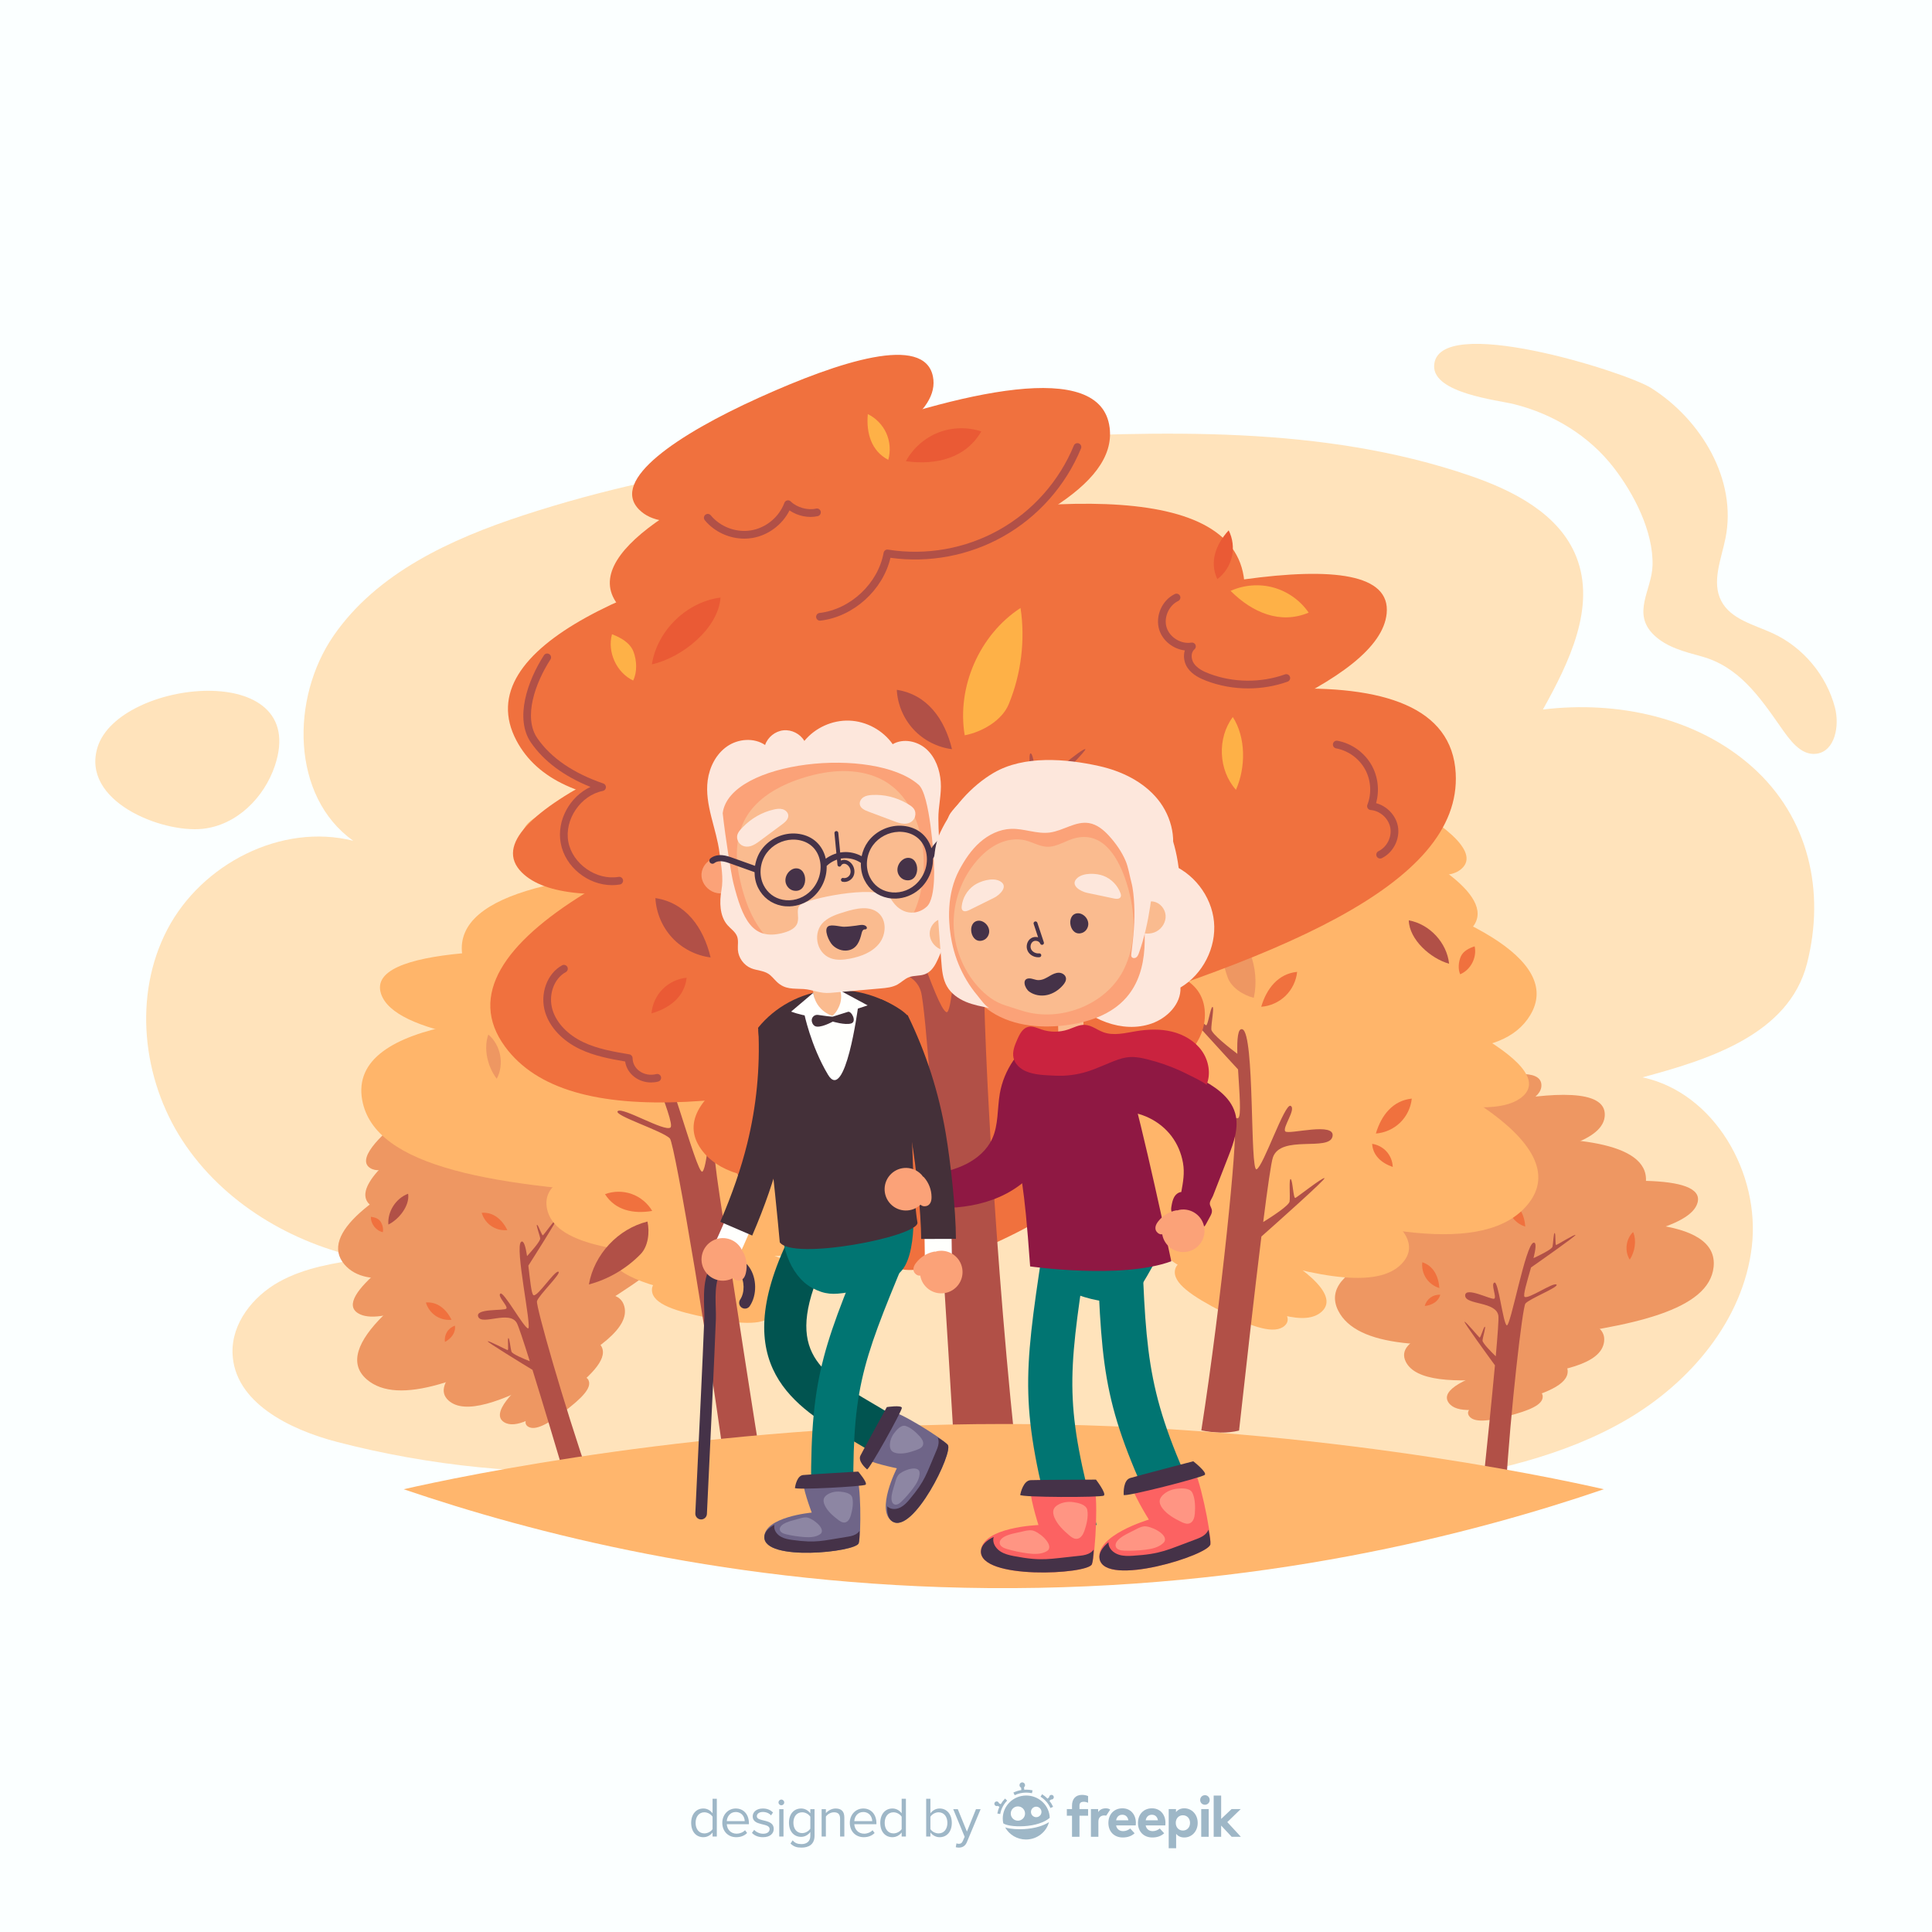 <?xml version="1.0" encoding="utf-8"?>
<!-- Generator: Adobe Illustrator 27.5.0, SVG Export Plug-In . SVG Version: 6.00 Build 0)  -->
<svg version="1.1" xmlns="http://www.w3.org/2000/svg" xmlns:xlink="http://www.w3.org/1999/xlink" x="0px" y="0px"
	 viewBox="0 0 500 500" style="enable-background:new 0 0 500 500;" xml:space="preserve">
<g id="BACKGROUND">
	<rect id="XMLID_1_" style="fill:#FBFFFF;" width="500" height="500"/>
</g>
<g id="OBJECTS">
	<g>
		<g>
			<g>
				<path style="fill:#FFE3BB;" d="M160.992,380.569c-24.736,1.339-49.676-1.156-73.657-7.368
					c-12.369-3.204-26.778-10.271-27.16-23.042c-0.23-7.685,5.258-14.624,11.968-18.379c6.71-3.755,14.508-4.941,22.114-6.065
					c-18.76-3.906-36.51-14.44-47-30.476c-10.49-16.036-12.831-37.7-3.957-54.685c8.874-16.984,29.524-27.627,48.11-22.962
					c-16.075-11.444-16.265-36.899-5.04-53.127s30.348-24.976,49.1-31.117c40.318-13.204,82.825-17.765,125.016-19.814
					c39.837-1.935,81.67-3.589,120.052,9.607c11.208,3.854,22.976,9.879,27.377,20.884c5.196,12.993-1.8,27.376-8.612,39.6
					c19.155-2.348,39.76,2.001,54.164,14.843c14.71,13.115,18.934,32.281,14.19,50.871c-4.728,18.526-25.77,24.956-42.566,29.471
					c18.649,4.014,30.512,24.887,28.278,43.832c-2.233,18.945-15.881,35.1-32.345,44.735c-16.465,9.635-35.551,13.677-54.391,16.671
					c-59.199,9.408-119.593,9.854-179.322,4.805"/>
				<path style="fill:#FFE3BB;" d="M25.262,193.335c-4.386,13.98,16.505,22.269,27.133,21.168
					c8.848-0.917,15.968-8.067,18.733-16.299C80.434,170.494,30.787,175.726,25.262,193.335z"/>
				<path style="fill:#FFE3BB;" d="M417.688,121.098c5.196,6.75,10.225,16.46,9.987,25.234c-0.174,6.411-5.501,12.399,0.411,18.058
					c3.275,3.134,7.907,4.288,12.278,5.493c9.546,2.632,14.841,10.211,20.377,18.124c2.364,3.379,5.248,7.595,9.337,7.064
					c4.824-0.626,6.037-7.216,4.814-11.924c-2.168-8.341-8.213-15.588-16.03-19.216c-4.876-2.263-10.878-3.607-13.379-8.366
					c-2.59-4.929-0.03-10.819,1.073-16.277c3.049-15.085-6.253-30.679-19.267-38.893c-6.585-4.156-55.678-19.647-56.137-5.705
					c-0.233,7.094,16.471,8.857,20.679,9.908C401.961,107.126,411.283,112.775,417.688,121.098z"/>
			</g>
		</g>
		<g>
			<g id="XMLID_31_">
				<g id="XMLID_35_">
					<g id="XMLID_50_">
						<path style="fill:#EE9762;" d="M425.829,306.805c-1.791,9.263-16.352,11.63-36.627,12.391
							c-20.275,0.761-33.983-1.254-36.794-9.636c-3.335-9.946,14.922-14.105,35.197-14.866
							C407.879,293.933,427.954,295.812,425.829,306.805z"/>
					</g>
					<g id="XMLID_49_">
						<path style="fill:#EE9762;" d="M443.475,327.942c-1.22,10.998-20.257,15.356-47.082,18.467
							c-26.825,3.111-45.277,2.266-50.059-7.201c-5.673-11.232,18.049-18.085,44.873-21.197
							C418.033,314.901,444.923,314.889,443.475,327.942z"/>
					</g>
					<g id="XMLID_48_">
						<path style="fill:#EE9762;" d="M415.318,288.637c-0.241,5.834-10.104,8.822-24.112,11.436
							c-14.008,2.615-23.752,2.842-26.614-1.967c-3.395-5.706,8.843-10.178,22.85-12.792
							C401.45,282.699,415.605,281.713,415.318,288.637z"/>
					</g>
					<g id="XMLID_47_">
						<path style="fill:#EE9762;" d="M415.139,347.226c-0.734,5.793-10.815,7.935-24.993,9.355
							c-14.179,1.42-23.908,0.822-26.352-4.212c-2.9-5.973,9.672-9.393,23.851-10.813
							C401.823,340.136,416.01,340.351,415.139,347.226z"/>
					</g>
					<g id="XMLID_46_">
						<path style="fill:#EE9762;" d="M405.714,354.794c0.125,3.607-5.812,5.911-14.322,8.18c-8.51,2.27-14.504,2.867-16.494,0.038
							c-2.361-3.357,4.971-6.688,13.481-8.957C396.889,351.786,405.566,350.514,405.714,354.794z"/>
					</g>
					<g id="XMLID_45_">
						<path style="fill:#EE9762;" d="M399.252,361.39c0.078,2.229-3.592,3.653-8.852,5.056c-5.259,1.403-8.964,1.772-10.194,0.023
							c-1.459-2.075,3.073-4.133,8.332-5.536C393.798,359.53,399.16,358.744,399.252,361.39z"/>
					</g>
					<g id="XMLID_44_">
						<path style="fill:#EE9762;" d="M398.914,280.781c0.125,3.607-5.813,5.911-14.322,8.18c-8.509,2.269-14.504,2.867-16.494,0.038
							c-2.36-3.357,4.971-6.688,13.481-8.957C390.088,277.773,398.765,276.501,398.914,280.781z"/>
					</g>
					<g id="XMLID_43_">
						<path style="fill:#EE9762;" d="M439.325,311.247c-1.748,6.44-19.224,9.892-43.671,13c-24.447,3.107-41.089,3.513-44.859-1.747
							c-4.473-6.241,17.387-11.368,41.833-14.476C417.075,304.916,441.4,303.604,439.325,311.247z"/>
					</g>
					<g id="XMLID_42_">
						<path style="fill:#B15047;" d="M366.846,304.31c1.067-3.213,4.394-5.526,7.778-5.405
							C373.889,301.896,369.921,304.134,366.846,304.31z"/>
					</g>
					<g id="XMLID_41_">
						<path style="fill:#F0713E;" d="M363.444,300.726c-0.765,1.653-0.181,3.815,1.313,4.858c0.549-0.753,0.688-1.912,0.497-2.824
							C365.063,301.848,364.248,301.195,363.444,300.726z"/>
					</g>
					<g id="XMLID_40_">
						<path style="fill:#F0713E;" d="M421.778,325.993c-1.396-2.194-1.011-5.353,0.871-7.147
							C423.601,321.059,423.103,323.982,421.778,325.993z"/>
					</g>
					<g id="XMLID_39_">
						<path style="fill:#F0713E;" d="M394.742,317.437c-1.39-0.413-2.625-1.328-3.425-2.537c-0.8-1.209-1.16-2.703-0.998-4.144
							C393.216,311.705,394.522,314.397,394.742,317.437z"/>
					</g>
					<g id="XMLID_38_">
						<path style="fill:#F0713E;" d="M368.732,337.99c0.218-0.869,0.749-1.657,1.474-2.183c0.725-0.527,1.638-0.789,2.532-0.728
							C372.23,336.893,370.603,337.773,368.732,337.99z"/>
					</g>
					<g id="XMLID_37_">
						<path style="fill:#F0713E;" d="M372.509,333.344c-1.39-0.413-2.625-1.328-3.425-2.537c-0.801-1.209-1.16-2.703-0.998-4.144
							C370.982,327.612,372.289,330.304,372.509,333.344z"/>
					</g>
					<g id="XMLID_36_">
						<path style="fill:#EE9762;" d="M396.207,316.291c-0.011-4.849,3.064-9.568,7.504-11.516c-0.039,3.198-1.019,6.481-2.71,9.195
							C400.073,315.46,397.961,316.242,396.207,316.291z"/>
					</g>
				</g>
				<g id="XMLID_34_">
					<path style="fill:#B15047;" d="M402.796,332.436c-0.869-0.608-7.262,3.867-8.229,3.182c-0.495-0.35,0.681-4.079,1.666-7.603
						c1.432-1.001,11.791-8.252,11.511-8.42c-0.301-0.181-4.637,2.507-4.986,2.614s-0.096-2.913-0.399-3.083
						c-0.303-0.171-0.367,2.708-0.589,3.548c-0.183,0.692-3.675,2.364-4.898,2.931c0.568-2.319,0.812-4.098,0.04-4.008
						c-2.099,0.246-6.013,22.078-6.981,21.393c-0.967-0.685-2.131-11.368-3.16-11.07c-1.029,0.298,0.616,3.741-0.043,4.173
						c-0.659,0.432-7.568-3.281-7.543-0.8c0.025,2.48,8.15,1.439,8.602,5.288c0.099,0.848-0.184,4.793-0.685,10.428
						c-1.133-1.097-3.469-3.443-3.423-4.1c0.061-0.867,0.93-3.612,0.589-3.548c-0.342,0.064-1.078,3.004-1.373,2.789
						c-0.296-0.214-3.531-4.158-3.874-4.084c-0.297,0.064,6.142,8.906,7.87,11.272c-0.796,8.658-1.993,20.388-3.116,31.089
						c1.746,0.852,3.79,1.222,5.905,1.252c1.26-21.069,4.343-47.364,5.091-48.311C395.776,336.097,403.665,333.043,402.796,332.436z
						"/>
				</g>
			</g>
			<g id="XMLID_51_">
				<g id="XMLID_53_">
					<g id="XMLID_68_">
						<path style="fill:#EE9762;" d="M155.947,296.617c1.894,9.243-10.649,17.008-29.085,25.478
							c-18.436,8.47-31.87,11.862-37.678,5.195c-6.891-7.909,8.38-18.746,26.816-27.216
							C134.436,291.604,153.699,285.647,155.947,296.617z"/>
					</g>
					<g id="XMLID_67_">
						<path style="fill:#EE9762;" d="M180.346,309.379c3.087,10.626-12.828,21.945-36.414,35.096
							c-23.586,13.151-40.954,19.44-48.998,12.528c-9.543-8.202,9.743-23.62,33.328-36.771
							C151.848,307.081,176.682,296.768,180.346,309.379z"/>
					</g>
					<g id="XMLID_66_">
						<path style="fill:#EE9762;" d="M139.279,283.862c2.012,5.482-5.954,12.02-17.891,19.802
							c-11.937,7.782-20.851,11.725-25.337,8.379c-5.322-3.97,4.268-12.789,16.206-20.571
							C124.193,283.69,136.89,277.356,139.279,283.862z"/>
					</g>
					<g id="XMLID_65_">
						<path style="fill:#EE9762;" d="M161.56,338.048c1.541,5.632-6.949,11.473-19.502,18.217
							c-12.553,6.744-21.768,9.919-25.955,6.206c-4.967-4.406,5.335-12.382,17.888-19.126
							C146.543,336.601,159.73,331.364,161.56,338.048z"/>
					</g>
					<g id="XMLID_64_">
						<path style="fill:#EE9762;" d="M155.754,348.65c1.497,3.283-3.104,7.687-10.095,13.043
							c-6.991,5.357-12.299,8.205-15.221,6.354c-3.467-2.196,2.03-8.082,9.02-13.438
							C146.449,349.253,153.977,344.753,155.754,348.65z"/>
					</g>
					<g id="XMLID_63_">
						<path style="fill:#EE9762;" d="M152.312,357.218c0.926,2.029-1.919,4.751-6.239,8.061c-4.321,3.311-7.601,5.071-9.407,3.927
							c-2.142-1.358,1.255-4.995,5.575-8.305C146.561,357.59,151.213,354.809,152.312,357.218z"/>
					</g>
					<g id="XMLID_62_">
						<path style="fill:#EE9762;" d="M121.116,282.89c1.497,3.284-3.104,7.687-10.095,13.043
							c-6.991,5.357-12.299,8.205-15.221,6.354c-3.466-2.196,2.03-8.082,9.02-13.438
							C111.811,283.493,119.338,278.993,121.116,282.89z"/>
					</g>
					<g id="XMLID_61_">
						<path style="fill:#EE9762;" d="M170.116,295.548c0.853,6.618-13.967,16.503-35.358,28.739
							c-21.391,12.236-36.608,18.987-42.105,15.572c-6.522-4.051,11.704-17.162,33.095-29.398
							C147.138,298.225,169.104,287.694,170.116,295.548z"/>
					</g>
					<g id="XMLID_60_">
						<path style="fill:#B15047;" d="M100.509,316.91c-0.246-3.377,1.942-6.788,5.113-7.973
							C106.09,311.982,103.282,315.569,100.509,316.91z"/>
					</g>
					<g id="XMLID_59_">
						<path style="fill:#F0713E;" d="M95.994,314.902c-0.073,1.82,1.295,3.593,3.074,3.984c0.219-0.905-0.097-2.03-0.623-2.798
							C97.919,315.319,96.917,315.027,95.994,314.902z"/>
					</g>
					<g id="XMLID_58_">
						<path style="fill:#F0713E;" d="M159.557,315.892c-2.13-1.492-2.984-4.557-1.933-6.935
							C159.351,310.636,160.01,313.526,159.557,315.892z"/>
					</g>
					<g id="XMLID_57_">
						<path style="fill:#F0713E;" d="M131.306,318.347c-1.442,0.151-2.933-0.221-4.136-1.031c-1.203-0.81-2.107-2.052-2.509-3.446
							C127.7,313.637,129.938,315.623,131.306,318.347z"/>
					</g>
					<g id="XMLID_56_">
						<path style="fill:#F0713E;" d="M115.155,347.297c-0.132-0.886,0.057-1.817,0.525-2.581c0.468-0.764,1.211-1.357,2.06-1.642
							C117.966,344.944,116.8,346.379,115.155,347.297z"/>
					</g>
					<g id="XMLID_55_">
						<path style="fill:#F0713E;" d="M116.864,341.559c-1.442,0.151-2.933-0.221-4.136-1.031c-1.203-0.81-2.107-2.052-2.509-3.446
							C113.258,336.849,115.496,338.834,116.864,341.559z"/>
					</g>
					<g id="XMLID_54_">
						<path style="fill:#EE9762;" d="M132.221,316.727c-1.868-4.474-0.836-10.011,2.519-13.512c1.189,2.969,1.542,6.377,1.02,9.532
							C135.473,314.479,133.822,316.01,132.221,316.727z"/>
					</g>
				</g>
				<g id="XMLID_52_">
					<path style="fill:#B15047;" d="M144.492,329.116c-1.036-0.228-5.227,6.354-6.382,6.092c-0.591-0.134-0.934-4.029-1.374-7.661
						c0.939-1.473,7.73-12.14,7.406-12.188c-0.347-0.052-3.322,4.092-3.604,4.325c-0.281,0.233-1.205-2.654-1.55-2.695
						c-0.345-0.042,0.699,2.642,0.815,3.503c0.096,0.71-2.489,3.591-3.401,4.584c-0.363-2.36-0.82-4.097-1.498-3.717
						c-1.845,1.032,2.904,22.697,1.748,22.435c-1.156-0.262-6.324-9.684-7.16-9.014c-0.837,0.67,2.002,3.22,1.559,3.871
						c-0.443,0.651-8.247-0.131-7.274,2.151c0.973,2.281,8.08-1.794,9.971,1.589c0.417,0.745,1.667,4.497,3.362,9.895
						c-1.467-0.579-4.523-1.851-4.732-2.476c-0.276-0.824-0.524-3.693-0.815-3.503c-0.291,0.19,0.155,3.187-0.2,3.102
						c-0.355-0.085-4.854-2.488-5.143-2.288c-0.25,0.173,9.085,5.874,11.588,7.396c2.582,8.303,5.97,19.596,9.033,29.911
						c1.939,0.119,3.969-0.323,5.934-1.106c-6.908-19.944-14.135-45.414-13.806-46.576
						C139.41,335.187,145.528,329.344,144.492,329.116z"/>
				</g>
			</g>
			<g id="XMLID_5358_">
				<g id="XMLID_5365_">
					<g id="XMLID_5380_">
						<path style="fill:#FFB56A;" d="M280.92,233.039c-0.358,15.261,21.846,24.018,53.637,32.204
							c31.79,8.185,54.155,9.722,61.487-2.562c8.698-14.575-18.733-27.439-50.523-35.624
							C313.729,218.871,281.345,214.926,280.92,233.039z"/>
					</g>
					<g id="XMLID_5379_">
						<path style="fill:#FFB56A;" d="M245.742,260.376c-1.86,17.808,26.736,31.254,68.072,45.411
							c41.336,14.157,70.8,19.177,81.619,5.857c12.836-15.803-22.305-34.807-63.641-48.965
							C290.456,248.523,247.949,239.242,245.742,260.376z"/>
					</g>
					<g id="XMLID_5378_">
						<path style="fill:#FFB56A;" d="M303.793,207.937c-1.628,9.307,12.936,17.426,34.181,26.385
							c21.245,8.958,36.572,12.674,42.753,6.056c7.333-7.852-10.474-19.136-31.719-28.094
							C327.763,203.325,305.724,196.891,303.793,207.937z"/>
					</g>
					<g id="XMLID_5377_">
						<path style="fill:#FFB56A;" d="M283.898,300.622c-0.834,9.411,14.364,16.269,36.29,23.398
							c21.926,7.129,37.513,9.534,43.112,2.417c6.642-8.444-12.055-18.181-33.982-25.309
							C307.392,293.999,284.888,289.453,283.898,300.622z"/>
					</g>
					<g id="XMLID_5376_">
						<path style="fill:#FFB56A;" d="M296.19,315.833c-1.44,5.659,7.153,11.347,19.825,17.865
							c12.671,6.519,21.942,9.528,26.062,5.74c4.888-4.494-5.556-12.285-18.227-18.803S297.9,309.117,296.19,315.833z"/>
					</g>
					<g id="XMLID_5375_">
						<path style="fill:#FFB56A;" d="M304.135,328.485c-0.89,3.497,4.421,7.013,12.253,11.042
							c7.831,4.029,13.561,5.889,16.108,3.548c3.021-2.778-3.434-7.592-11.265-11.621
							C313.399,327.425,305.191,324.335,304.135,328.485z"/>
					</g>
					<g id="XMLID_5374_">
						<path style="fill:#FFB56A;" d="M332.433,201.167c-1.44,5.659,7.153,11.347,19.825,17.865
							c12.671,6.519,21.942,9.528,26.062,5.74c4.888-4.494-5.556-12.285-18.227-18.803
							C347.421,199.451,334.142,194.451,332.433,201.167z"/>
					</g>
					<g id="XMLID_5373_">
						<path style="fill:#FFB56A;" d="M258.053,235.413c0.546,10.783,26.985,22.26,64.563,35.592
							c37.578,13.332,63.749,19.705,71.52,12.687c9.22-8.326-23.571-23.961-61.15-37.293
							C295.409,233.067,257.406,222.615,258.053,235.413z"/>
					</g>
					<g id="XMLID_5372_">
						<path style="fill:#B15047;" d="M375.026,249.409c-0.58-5.447-5.044-10.249-10.434-11.224
							C364.722,243.167,370.225,248.071,375.026,249.409z"/>
					</g>
					<g id="XMLID_5371_">
						<path style="fill:#F0713E;" d="M381.639,244.914c0.64,2.877-1.028,6.093-3.749,7.227c-0.609-1.379-0.429-3.259,0.187-4.635
							C378.693,246.13,380.205,245.378,381.639,244.914z"/>
					</g>
					<g id="XMLID_5370_">
						<path style="fill:#F0713E;" d="M280.715,264.768c2.962-2.987,3.441-8.114,1.084-11.598
							C279.533,256.341,279.314,261.132,280.715,264.768z"/>
					</g>
					<g id="XMLID_5369_">
						<path style="fill:#F0713E;" d="M326.404,260.553c2.34-0.174,4.607-1.195,6.289-2.831c1.682-1.636,2.765-3.874,3.004-6.208
							C330.79,252.017,327.798,255.822,326.404,260.553z"/>
					</g>
					<g id="XMLID_5368_">
						<path style="fill:#F0713E;" d="M360.444,302.004c-0.045-1.449-0.614-2.877-1.579-3.959c-0.965-1.083-2.318-1.812-3.752-2.022
							C355.292,299.066,357.561,301.016,360.444,302.004z"/>
					</g>
					<g id="XMLID_5367_">
						<path style="fill:#F0713E;" d="M356.074,293.358c2.34-0.174,4.607-1.195,6.289-2.831c1.682-1.636,2.765-3.874,3.004-6.208
							C360.461,284.822,357.468,288.628,356.074,293.358z"/>
					</g>
					<g id="XMLID_5366_">
						<path style="fill:#EE9762;" d="M324.482,258.237c1.688-7.661-1.548-16.181-7.897-20.79c-1.04,5.069-0.622,10.596,1.117,15.47
							C318.656,255.592,321.725,257.556,324.482,258.237z"/>
					</g>
				</g>
				<g id="XMLID_5363_">
					<path style="fill:#B15047;" d="M308.505,281.491c1.584-0.661,10.149,8.614,11.914,7.865c0.903-0.384,0.328-6.683-0.015-12.593
						c-1.919-2.076-15.798-17.107-15.297-17.276c0.538-0.183,6.467,5.559,6.981,5.85c0.514,0.29,1.155-4.571,1.692-4.737
						c0.537-0.166-0.353,4.407-0.291,5.812c0.051,1.158,4.995,5.003,6.733,6.32c-0.1-3.862,0.127-6.758,1.316-6.35
						c3.234,1.112,1.903,36.975,3.668,36.225c1.765-0.75,7.284-17.237,8.809-16.412c1.525,0.826-2.263,5.702-1.37,6.612
						c0.893,0.91,13.094-2.58,12.201,1.332c-0.893,3.913-13.381-0.533-15.42,5.397c-0.449,1.306-1.36,7.64-2.508,16.722
						c2.169-1.344,6.67-4.248,6.823-5.303c0.202-1.391-0.227-6.03,0.291-5.812s0.669,5.12,1.21,4.882
						c0.541-0.237,7.014-5.358,7.531-5.123c0.448,0.204-12.777,11.965-16.324,15.109c-1.724,13.962-3.87,32.918-5.781,50.223
						c-3.053,0.746-6.412,0.627-9.766-0.055c5.264-33.743,9.447-76.375,8.59-78.13C318.343,289.697,306.922,282.152,308.505,281.491
						z"/>
				</g>
			</g>
			<g id="XMLID_279_">
				<g id="XMLID_365_">
					<g id="XMLID_2352_">
						<path style="fill:#FFB56A;" d="M119.949,248.64c3.888,14.762,27.65,17.019,60.463,16.068
							c32.813-0.951,54.728-5.676,58.365-19.512c4.316-16.415-25.607-21.168-58.42-20.217
							C147.543,225.93,115.335,231.12,119.949,248.64z"/>
					</g>
					<g id="XMLID_2348_">
						<path style="fill:#FFB56A;" d="M93.731,284.66c3.151,17.625,34.354,22.614,77.995,24.754
							c43.641,2.14,73.341-1.207,80.043-17.005c7.951-18.743-31.082-27.257-74.723-29.397
							C133.405,260.872,89.991,263.742,93.731,284.66z"/>
					</g>
					<g id="XMLID_2346_">
						<path style="fill:#FFB56A;" d="M134.964,218.18c1.017,9.393,17.261,13.156,40.156,15.872
							c22.896,2.716,38.652,2.035,42.755-6.037c4.868-9.577-15.37-15.481-38.265-18.197
							C156.715,207.102,133.757,207.032,134.964,218.18z"/>
					</g>
					<g id="XMLID_2342_">
						<path style="fill:#FFB56A;" d="M141.551,312.748c1.808,9.273,18.312,11.648,41.355,12.417
							c23.043,0.769,38.686-1.242,42.091-9.632c4.04-9.954-16.624-14.125-39.667-14.894
							C162.287,299.87,139.405,301.742,141.551,312.748z"/>
					</g>
					<g id="XMLID_2340_">
						<path style="fill:#FFB56A;" d="M157.579,323.953c0.185,5.836,10.019,8.918,24.001,11.667
							c13.982,2.749,23.724,3.07,26.632-1.712c3.45-5.673-8.744-10.262-22.726-13.011
							C171.504,318.148,157.359,317.026,157.579,323.953z"/>
					</g>
					<g id="XMLID_2338_">
						<path style="fill:#FFB56A;" d="M168.721,333.906c0.115,3.607,6.192,5.512,14.834,7.211c8.641,1.699,14.662,1.897,16.46-1.058
							c2.132-3.506-5.404-6.342-14.046-8.042C177.327,330.319,168.585,329.625,168.721,333.906z"/>
					</g>
					<g id="XMLID_2332_">
						<path style="fill:#FFB56A;" d="M160.604,203.734c0.185,5.836,10.019,8.918,24.001,11.667
							c13.982,2.749,23.724,3.07,26.632-1.712c3.45-5.673-8.744-10.262-22.726-13.011
							C174.529,197.929,160.384,196.807,160.604,203.734z"/>
					</g>
					<g id="XMLID_2330_">
						<path style="fill:#FFB56A;" d="M98.637,257.262c3.514,10.209,32.099,13.904,71.901,16.293
							c39.802,2.389,66.713,1.255,72.234-7.643c6.55-10.556-29.291-16.485-69.093-18.874
							C133.877,244.65,94.466,245.145,98.637,257.262z"/>
					</g>
					<g id="XMLID_381_">
						<path style="fill:#F0713E;" d="M214.904,238.273c-2.068-5.073-7.688-8.449-13.138-7.891
							C203.273,235.133,209.921,238.319,214.904,238.273z"/>
					</g>
					<g id="XMLID_379_">
						<path style="fill:#F0713E;" d="M220.011,232.121c1.413,2.586,0.702,6.14-1.598,7.983c-0.967-1.156-1.316-3.013-1.105-4.505
							C217.518,234.107,218.762,232.964,220.011,232.121z"/>
					</g>
					<g id="XMLID_377_">
						<path style="fill:#EE9762;" d="M128.551,279.182c2.018-3.692,1.056-8.75-2.175-11.444
							C125.077,271.413,126.196,276.077,128.551,279.182z"/>
					</g>
					<g id="XMLID_375_">
						<path style="fill:#F0713E;" d="M168.792,313.385c-1.191-2.021-3.109-3.604-5.32-4.389c-2.211-0.785-4.697-0.767-6.896,0.051
							C159.196,313.225,163.932,314.226,168.792,313.385z"/>
					</g>
					<g id="XMLID_373_">
						<path style="fill:#F0713E;" d="M215.479,292.849c-0.445-1.38-1.387-2.594-2.615-3.366c-1.227-0.773-2.729-1.098-4.166-0.902
							C209.713,291.455,212.434,292.699,215.479,292.849z"/>
					</g>
					<g id="XMLID_370_">
						<path style="fill:#F0713E;" d="M208.882,285.755c2.199-0.816,4.095-2.426,5.257-4.464c1.162-2.038,1.582-4.489,1.165-6.798
							C210.73,276.337,208.91,280.823,208.882,285.755z"/>
					</g>
					<g id="XMLID_366_">
						<path style="fill:#B15047;" d="M167.565,316.133c-7.618,1.875-13.828,8.544-15.154,16.277
							c5.007-1.309,9.779-4.129,13.381-7.844C167.769,322.527,168.172,318.906,167.565,316.133z"/>
					</g>
				</g>
				<g id="XMLID_284_">
					<path style="fill:#B15047;" d="M159.888,287.543c1.338-1.074,12.14,5.462,13.627,4.253c0.761-0.619-1.538-6.512-3.507-12.095
						c-2.42-1.462-19.922-12.055-19.488-12.357c0.466-0.325,7.755,3.548,8.33,3.685c0.575,0.136-0.158-4.712,0.312-5.021
						c0.47-0.308,0.883,4.332,1.332,5.665c0.37,1.098,6.187,3.422,8.222,4.205c-1.167-3.683-1.752-6.529-0.496-6.465
						c3.416,0.172,12.081,34.997,13.569,33.788c1.488-1.21,2.219-18.581,3.912-18.211c1.694,0.371-0.593,6.106,0.518,6.733
						c1.11,0.627,11.865-6.11,12.092-2.103c0.227,4.007-13.003,3.199-13.318,9.461c-0.069,1.38,0.812,7.718,2.227,16.762
						c1.711-1.893,5.23-5.931,5.085-6.987c-0.192-1.393-1.89-5.731-1.332-5.664c0.558,0.066,2.063,4.733,2.517,4.355
						c0.454-0.378,5.253-7.093,5.815-7.01c0.487,0.072-8.958,15.039-11.495,19.043c2.215,13.893,7.159,47.195,10.121,64.351
						c-2.726,1.564-5.987,2.381-9.399,2.655c-4.299-33.879-13.851-90.494-15.161-91.943
						C171.615,292.699,158.55,288.617,159.888,287.543z"/>
				</g>
			</g>
			<g id="XMLID_5330_">
				<g id="XMLID_5202_">
					<g id="XMLID_5340_">
						<path style="fill:#F0713E;" d="M322.105,153.105c-0.657,24.691-37.248,37.044-89.283,47.697
							c-52.035,10.653-88.301,11.325-99.154-9.12c-12.876-24.257,32.494-42.823,84.529-53.476
							C270.232,127.554,322.884,123.801,322.105,153.105z"/>
					</g>
					<g id="XMLID_5339_">
						<path style="fill:#F0713E;" d="M376.737,200.13c1.563,28.927-45.736,48.34-113.68,67.87
							c-67.944,19.531-115.963,25.256-132.368,2.856c-19.463-26.577,38.863-54.442,106.807-73.972
							C305.44,177.354,374.882,165.799,376.737,200.13z"/>
					</g>
					<g id="XMLID_5338_">
						<path style="fill:#F0713E;" d="M287.175,110.688c1.876,15.171-22.316,27.113-57.371,39.869
							c-35.056,12.756-60.125,17.519-69.577,6.324c-11.214-13.282,18.475-30.075,53.531-42.83
							C248.813,101.295,284.948,92.683,287.175,110.688z"/>
					</g>
					<g id="XMLID_5344_">
						<path style="fill:#F0713E;" d="M311.819,262.077c0.586,15.275-24.529,25.128-60.539,34.872
							c-36.009,9.744-61.392,12.369-69.863,0.415c-10.05-14.183,20.953-28.404,56.963-38.148
							C274.39,249.472,311.123,243.948,311.819,262.077z"/>
					</g>
					<g id="XMLID_5345_">
						<path style="fill:#F0713E;" d="M290.723,285.661c1.869,9.261-12.478,17.757-33.483,27.265
							c-21.004,9.508-36.23,13.621-42.581,7.166c-7.535-7.658,9.973-19.402,30.977-28.909
							C266.641,281.675,288.505,274.67,290.723,285.661z"/>
					</g>
					<g id="XMLID_5360_">
						<path style="fill:#F0713E;" d="M276.86,305.464c1.155,5.724-7.712,10.975-20.694,16.851
							c-12.982,5.876-22.392,8.418-26.317,4.429c-4.657-4.733,6.164-11.991,19.145-17.867
							C261.976,303,275.489,298.671,276.86,305.464z"/>
					</g>
					<g id="XMLID_5359_">
						<path style="fill:#F0713E;" d="M241.441,97.43c1.869,9.261-12.479,17.757-33.483,27.264s-36.23,13.621-42.581,7.166
							c-7.535-7.658,9.973-19.402,30.977-28.909C217.359,93.443,239.223,86.438,241.441,97.43z"/>
					</g>
					<g id="XMLID_5337_">
						<path style="fill:#F0713E;" d="M358.864,158.793c-1.755,17.381-45.409,33.786-107.215,52.288
							c-61.805,18.501-104.612,26.68-116.602,14.711c-14.225-14.202,40.031-36.811,101.836-55.312
							C298.689,151.977,360.947,138.164,358.864,158.793z"/>
					</g>
					<g id="XMLID_5336_">
						<path style="fill:#EA5A35;" d="M168.706,171.938c1.378-8.756,8.98-16.154,17.77-17.293
							C185.862,162.685,176.572,170.165,168.706,171.938z"/>
					</g>
					<g id="XMLID_5335_">
						<path style="fill:#FEB147;" d="M158.384,164.139c-1.267,4.597,1.168,9.93,5.472,11.982c1.095-2.179,0.957-5.233,0.073-7.505
							C163.045,166.343,160.663,165.005,158.384,164.139z"/>
					</g>
					<g id="XMLID_5334_">
						<path style="fill:#FEB147;" d="M319.865,204.396c-4.545-5.067-4.904-13.391-0.812-18.83
							C322.459,190.872,322.425,198.633,319.865,204.396z"/>
					</g>
					<g id="XMLID_5333_">
						<path style="fill:#B15047;" d="M246.376,193.885c-3.767-0.471-7.348-2.304-9.934-5.084c-2.585-2.78-4.155-6.484-4.352-10.275
							C239.978,179.735,244.505,186.127,246.376,193.885z"/>
					</g>
					<g id="XMLID_5362_">
						<path style="fill:#EA5A35;" d="M168.606,262.267c0.19-2.338,1.225-4.599,2.871-6.27c1.647-1.671,3.892-2.74,6.227-2.964
							C177.17,257.936,173.345,260.904,168.606,262.267z"/>
					</g>
					<g id="XMLID_5361_">
						<path style="fill:#B15047;" d="M183.905,247.783c-3.767-0.471-7.348-2.304-9.934-5.084c-2.585-2.779-4.154-6.484-4.352-10.275
							C177.507,233.634,182.035,240.025,183.905,247.783z"/>
					</g>
					<g id="XMLID_2356_">
						<path style="fill:#FEB147;" d="M224.594,107.171c2.109,1.029,3.837,2.816,4.794,4.959c0.956,2.142,1.134,4.623,0.492,6.879
							C225.507,116.725,224.137,112.082,224.594,107.171z"/>
					</g>
					<g id="XMLID_280_">
						<path style="fill:#EA5A35;" d="M234.447,119.361c1.811-3.336,4.823-6.004,8.353-7.399c3.53-1.395,7.552-1.507,11.155-0.31
							C249.955,118.558,242.354,120.446,234.447,119.361z"/>
					</g>
					<g id="XMLID_2360_">
						<path style="fill:#EA5A35;" d="M317.978,137.254c1.061,2.093,1.36,4.561,0.83,6.847c-0.53,2.285-1.886,4.37-3.76,5.782
							C312.94,145.423,314.65,140.894,317.978,137.254z"/>
					</g>
					<g id="XMLID_2316_">
						<path style="fill:#FEB147;" d="M318.478,152.921c3.458-1.567,7.469-1.877,11.126-0.858c3.657,1.018,6.931,3.356,9.081,6.485
							C331.328,161.639,324.127,158.557,318.478,152.921z"/>
					</g>
					<g id="XMLID_5332_">
						<path style="fill:#FEB147;" d="M249.669,190.298c-2.107-12.517,3.812-26.022,14.444-32.956
							c1.271,8.276,0.147,17.174-3.058,24.909C259.297,186.495,254.178,189.419,249.669,190.298z"/>
					</g>
				</g>
				<g id="XMLID_5364_">
					<path style="fill:#B15047;" d="M273.603,229.169c-2.506-1.197-17.098,13.099-19.889,11.745
						c-1.428-0.693,0.011-10.826,1.045-20.35c3.27-3.199,26.915-26.364,26.119-26.679c-0.855-0.339-10.9,8.46-11.755,8.888
						c-0.855,0.428-1.496-7.481-2.351-7.792c-0.855-0.311,0.214,7.151,0,9.415c-0.176,1.866-8.477,7.68-11.393,9.668
						c0.474-6.233,0.342-10.932-1.613-10.367c-5.317,1.536-6.069,59.596-8.86,58.242c-2.791-1.354-10.376-28.445-12.906-27.234
						c-2.531,1.211,3.194,9.398,1.678,10.796c-1.516,1.398-20.951-5.23-19.824,1.165c1.127,6.395,21.666,0.223,24.481,9.97
						c0.62,2.148,1.58,12.457,2.699,27.226c-3.397-2.347-10.434-7.405-10.596-9.121c-0.214-2.265,0.855-9.726,0-9.415
						c-0.855,0.311-1.496,8.219-2.351,7.792c-0.855-0.427-10.9-9.226-11.755-8.888c-0.741,0.293,19.678,20.369,25.156,25.737
						c1.656,22.703,3.589,53.509,5.275,81.628c4.873,1.454,10.311,1.533,15.786,0.702c-5.774-54.953-9.081-124.185-7.554-126.951
						C257.042,241.632,276.109,230.365,273.603,229.169z"/>
				</g>
				<g>
					<path style="fill:#B15047;" d="M158.397,229.079c-6.215,0.001-12.149-4.685-13.286-10.893c-1.08-5.895,2.372-12.04,7.699-14.53
						c-6.87-2.78-12.035-6.623-15.377-11.446c-4.317-6.229-0.898-16.08,3.34-22.624c0.3-0.463,0.918-0.596,1.383-0.295
						c0.463,0.3,0.596,0.919,0.295,1.383c-3.903,6.024-7.129,14.981-3.376,20.397c3.517,5.075,9.259,9.01,17.068,11.696
						c0.428,0.148,0.703,0.563,0.672,1.014c-0.031,0.451-0.36,0.825-0.804,0.913c-5.729,1.13-9.987,7.389-8.936,13.132
						c1.052,5.743,7.258,10.083,13.01,9.112c0.546-0.096,1.061,0.275,1.153,0.819c0.092,0.545-0.274,1.061-0.819,1.153
						C159.748,229.024,159.07,229.079,158.397,229.079z"/>
				</g>
				<g>
					<path style="fill:#B15047;" d="M212.21,160.63c-0.5,0-0.932-0.374-0.992-0.884c-0.064-0.548,0.329-1.045,0.877-1.109
						c8.02-0.939,15.15-7.64,16.584-15.586c0.096-0.536,0.602-0.898,1.143-0.81c9.833,1.579,20.039-0.231,28.731-5.1
						c8.692-4.869,15.566-12.623,19.357-21.835c0.211-0.511,0.794-0.754,1.306-0.544c0.511,0.21,0.754,0.794,0.544,1.305
						c-3.962,9.627-11.146,17.731-20.23,22.819c-8.805,4.932-19.093,6.862-29.08,5.471c-1.96,8.357-9.584,15.267-18.122,16.266
						C212.288,160.628,212.249,160.63,212.21,160.63z"/>
				</g>
				<g>
					<path style="fill:#B15047;" d="M323.018,178.162c-3.694,0-7.389-0.656-10.815-1.965c-1.633-0.623-3.664-1.572-4.893-3.398
						c-0.829-1.232-1.156-2.986-0.677-4.472c-2.96-0.34-5.706-2.443-6.615-5.32c-1.114-3.525,0.695-7.685,4.033-9.272
						c0.501-0.237,1.096-0.025,1.333,0.473c0.237,0.499,0.025,1.095-0.474,1.333c-2.429,1.156-3.796,4.299-2.986,6.864
						c0.811,2.564,3.733,4.351,6.389,3.901c0.45-0.077,0.887,0.158,1.075,0.568c0.189,0.411,0.079,0.897-0.27,1.186
						c-0.991,0.824-0.878,2.539-0.148,3.622c0.914,1.359,2.589,2.128,3.945,2.646c6.217,2.374,13.372,2.447,19.636,0.204
						c0.518-0.187,1.092,0.084,1.278,0.604c0.186,0.52-0.084,1.093-0.604,1.279C329.973,177.58,326.496,178.161,323.018,178.162z"/>
				</g>
				<g>
					<path style="fill:#B15047;" d="M192.626,139.401c-3.884,0-7.734-1.753-10.223-4.764c-0.352-0.426-0.292-1.056,0.134-1.408
						c0.426-0.351,1.056-0.292,1.408,0.134c2.494,3.017,6.598,4.545,10.458,3.89c3.859-0.654,7.233-3.448,8.594-7.118
						c0.118-0.318,0.389-0.555,0.721-0.628c0.33-0.075,0.678,0.026,0.919,0.264c1.59,1.57,4.41,2.367,6.553,1.851
						c0.538-0.126,1.078,0.203,1.206,0.74c0.128,0.537-0.203,1.077-0.74,1.206c-2.404,0.575-5.239-0.026-7.333-1.474
						c-1.855,3.698-5.488,6.438-9.585,7.131C194.038,139.343,193.331,139.401,192.626,139.401z"/>
				</g>
				<g>
					<path style="fill:#B15047;" d="M357.181,222.189c-0.371,0-0.727-0.207-0.9-0.563c-0.241-0.497-0.035-1.095,0.462-1.336
						c2.2-1.071,3.517-3.692,3.062-6.097s-2.637-4.365-5.076-4.559c-0.316-0.025-0.601-0.198-0.769-0.466
						c-0.168-0.269-0.199-0.6-0.084-0.895c1.163-2.973,0.932-6.415-0.618-9.207c-1.55-2.791-4.349-4.808-7.487-5.394
						c-0.543-0.102-0.9-0.623-0.8-1.166c0.1-0.543,0.616-0.902,1.167-0.799c3.718,0.694,7.033,3.083,8.868,6.389
						c1.64,2.953,2.033,6.519,1.119,9.757c2.783,0.735,5.107,3.122,5.645,5.97c0.616,3.26-1.169,6.814-4.152,8.266
						C357.477,222.156,357.328,222.189,357.181,222.189z"/>
				</g>
				<g>
					<path style="fill:#B15047;" d="M168.504,280.143c-1.557,0-3.085-0.492-4.309-1.422c-1.334-1.014-2.171-2.416-2.41-4.01
						c-3.934-0.673-7.966-1.427-11.683-3.192c-4.506-2.14-7.787-5.606-9-9.508c-1.465-4.715,0.453-10.066,4.368-12.182
						c0.485-0.263,1.092-0.082,1.355,0.404c0.262,0.486,0.081,1.093-0.404,1.355c-3.103,1.677-4.601,5.994-3.409,9.829
						c1.047,3.371,3.944,6.394,7.948,8.295c3.707,1.762,7.883,2.471,11.922,3.156c0.474,0.081,0.823,0.487,0.832,0.968
						c0.024,1.314,0.625,2.483,1.689,3.292c1.226,0.93,2.886,1.245,4.441,0.845c0.533-0.145,1.08,0.184,1.218,0.718
						c0.138,0.534-0.183,1.08-0.718,1.218C169.739,280.066,169.118,280.143,168.504,280.143z"/>
				</g>
			</g>
			<g id="XMLID_6749_">
				<g>
					<path style="fill:#FFB66D;" d="M415.078,385.414c-14.605-3.339-78.583-16.886-155.301-16.886
						c-76.719,0-140.697,13.547-155.301,16.886c32.681,11.147,85.202,25.039,151.288,25.583
						C325.987,411.575,381.589,396.835,415.078,385.414z"/>
				</g>
			</g>
		</g>
	</g>
	<g>
		<g>
			<g>
				<path style="fill:#8F1843;" d="M276.179,266.156c11.745,2.869,23.143,7.151,33.873,12.723c4.046,2.101,8.341,4.804,9.599,9.186
					c1.069,3.723-0.359,7.655-1.766,11.263c-0.88,2.257-1.761,4.514-2.641,6.771c-0.44,1.129-0.88,2.257-1.32,3.385
					c-0.315,0.807-1.056,1.542-0.751,2.44c0.157,0.461,0.436,0.89,0.476,1.375c0.045,0.553-0.227,1.078-0.491,1.566
					c-0.356,0.658-0.712,1.315-1.068,1.973c-0.134,0.247-0.29,0.514-0.555,0.606c-0.27,0.094-0.562-0.025-0.823-0.141
					c-2.169-0.967-4.339-1.934-6.508-2.9c-0.318-0.142-0.65-0.294-0.862-0.571c-0.354-0.462-0.269-1.113-0.166-1.686
					c0.141-0.789,0.288-1.594,0.675-2.295c0.387-0.701,1.066-1.293,1.864-1.36c0.468-2.579,0.9-4.889,0.441-7.528
					c-0.437-2.513-1.455-4.93-3.001-6.963c-3.026-3.978-8.004-6.394-13.002-6.312"/>
			</g>
		</g>
		<g>
			<g>
				<path style="fill:#453248;" d="M181.449,393.233c-0.024,0-0.048-0.001-0.072-0.002c-0.828-0.039-1.467-0.741-1.428-1.569
					l1.456-30.733c0.34-7.171,0.624-13.622,0.866-19.723c0.026-0.659-0.001-1.512-0.032-2.499
					c-0.149-4.705-0.375-11.815,5.031-13.156c2.692-0.667,5.114,0.21,6.646,2.405c1.973,2.828,2.026,7.245,0.121,10.057
					c-0.464,0.688-1.397,0.863-2.083,0.401c-0.686-0.465-0.865-1.397-0.4-2.083c1.214-1.793,1.169-4.842-0.098-6.658
					c-0.816-1.171-1.98-1.576-3.463-1.21c-3.053,0.757-2.874,6.409-2.755,10.149c0.033,1.044,0.062,1.946,0.031,2.713
					c-0.243,6.108-0.527,12.567-0.867,19.746l-1.456,30.733C182.909,392.607,182.245,393.233,181.449,393.233z"/>
			</g>
			<g>
				<g>
					<path style="fill:#FFFFFD;" d="M190.663,326.198l-6.327-2.994c4.764-10.069,7.943-18.634,10.004-26.955
						c2.412-9.737,3.397-19.755,2.927-29.773l6.992-0.328c0.501,10.696-0.55,21.39-3.125,31.785
						C198.958,306.715,195.631,315.697,190.663,326.198z"/>
				</g>
				<g>
					<path style="fill:#443039;" d="M194.674,319.758l-8.267-3.559c3.109-7.225,5.386-13.829,6.962-20.191
						c2.389-9.643,3.364-19.564,2.899-29.486l8.99-0.421c0.506,10.792-0.555,21.582-3.153,32.072
						C200.41,305.016,197.979,312.077,194.674,319.758z"/>
				</g>
				<g>
					<path style="fill:#FBA278;" d="M193.032,329.424c-0.11,0.469-0.269,0.937-0.562,1.32c-0.293,0.382-0.739,0.671-1.22,0.681
						c-0.729,0.015-1.196-0.256-1.474-0.701c-2.633,1.489-5.979,0.581-7.49-2.045c-1.519-2.639-0.611-6.009,2.028-7.527
						c2.639-1.518,6.009-0.61,7.527,2.029c0.108,0.187,0.176,0.385,0.259,0.578c0.111,0.093,0.201,0.214,0.269,0.346
						C193.21,325.723,193.449,327.647,193.032,329.424z"/>
				</g>
			</g>
			<g>
				<g>
					<g>
						<path style="fill:#8F1843;" d="M268.927,268.11c-5.298,3.204-9.106,8.771-10.171,14.87c-0.69,3.95-0.312,8.169-2.012,11.801
							c-1.337,2.856-3.857,5.035-6.669,6.462c-2.812,1.427-5.919,2.165-9.02,2.739c-1.795,0.332-3.841,0.775-4.727,2.371
							c-0.959,1.727,0.063,4.027,1.723,5.097c1.661,1.07,3.743,1.205,5.719,1.194c5.105-0.028,10.258-0.832,14.929-2.894
							c4.67-2.061,8.839-5.441,11.357-9.881"/>
					</g>
				</g>
				<g>
					<path style="fill:#FFFFFD;" d="M246.277,328.121l-6.996-0.228c0.299-9.183-0.711-23.14-2.401-33.186
						c-1.664-9.893-4.748-19.474-9.168-28.479l6.284-3.084c4.718,9.613,8.011,19.842,9.787,30.402
						C245.54,303.991,246.589,318.532,246.277,328.121z"/>
				</g>
				<g>
					<path style="fill:#443039;" d="M238.393,320.644c-0.021-6.961-1.288-18.57-2.499-25.772c-1.648-9.796-4.703-19.285-9.08-28.204
						l8.079-3.965c4.761,9.701,8.083,20.022,9.876,30.677c1.254,7.455,2.6,19.535,2.624,27.237L238.393,320.644z"/>
				</g>
				<g>
					<path style="fill:#FBA278;" d="M237.117,326.775c-0.295,0.381-0.558,0.8-0.67,1.268c-0.112,0.469-0.055,0.996,0.241,1.376
						c0.448,0.575,0.953,0.767,1.474,0.703c0.503,2.983,3.316,5.008,6.308,4.527c3.006-0.484,5.05-3.313,4.566-6.319
						c-0.484-3.006-3.313-5.05-6.319-4.566c-0.213,0.034-0.41,0.106-0.613,0.163c-0.142-0.027-0.293-0.021-0.438,0.009
						C239.878,324.305,238.234,325.331,237.117,326.775z"/>
				</g>
			</g>
			<g id="XMLID_418_">
				<g id="XMLID_419_">
					<path style="fill:#015450;" d="M228.096,377.463c-2.448-1.703-5.08-3.251-7.866-4.89
						c-14.344-8.438-32.195-18.939-16.091-52.092l9.831,4.775c-11.694,24.076-2.347,29.574,11.802,37.897
						c2.84,1.671,5.776,3.398,8.565,5.338L228.096,377.463z"/>
				</g>
			</g>
			<g id="XMLID_416_">
				<g id="XMLID_417_">
					<path style="fill:#017572;" d="M209.966,390.783c-0.522-32.652,2.049-40.003,14.282-69.357l10.089,4.204
						c-11.736,28.163-13.931,34.432-13.443,64.978L209.966,390.783z"/>
				</g>
			</g>
			<g id="XMLID_384_">
				<g id="XMLID_407_">
					<g id="XMLID_408_">
						<path style="fill:#017572;" d="M232.599,314.151c-1.587-1.573-3.02-3.192-4.376-4.861l-25.054,5.065
							c-2.037,6.74,1.316,15.877,6.94,18.912c3.462,1.868,5.603,1.771,9.16,1.228c4.77-0.729,9.479-1.897,13.281-4.879
							c2.674-2.098,3.581-7.176,3.821-11.809C235.027,316.618,233.779,315.321,232.599,314.151z"/>
					</g>
				</g>
				<g id="XMLID_405_">
					<g id="XMLID_406_">
						<path style="fill:#443039;" d="M237.446,316.464c-1.947-11.444-1.154-42.512-3.101-53.956
							c-5.336-4.553-13.124-6.856-20.108-6.204c-6.984,0.651-13.649,4.229-18.051,9.69c1.121,12.76,4.499,42.758,5.62,55.518
							C205.209,326.302,237.387,320.076,237.446,316.464z"/>
					</g>
				</g>
				<g id="XMLID_403_">
					<g id="XMLID_404_">
						<path style="fill:#FFFFFD;" d="M208.1,262.176c0,0,1.693,8.434,6.175,15.941c4.482,7.508,7.769-17.346,7.769-17.346
							L208.1,262.176z"/>
					</g>
				</g>
				<g id="XMLID_401_">
					<g id="XMLID_402_">
						<path style="fill:#FFFFFD;" d="M222.046,260.167c-0.255-1.773-7.435-2.205-7.435-2.205s-6.766,2.442-6.51,4.214
							c0.255,1.772,3.584,2.76,7.435,2.205C219.386,263.826,222.301,261.94,222.046,260.167z"/>
					</g>
				</g>
				<g id="XMLID_399_">
					<g id="XMLID_400_">
						<path style="fill:#FABB8F;" d="M215.09,262.999c-0.024,0.003-0.048,0.006-0.071,0.009c-1.931,0.238-3.72-1.032-4.032-2.952
							l-2.402-14.769c1.83-0.2,3.66-0.4,5.49-0.6c3.113-0.34,2.635,5.015,2.966,7.215l1.058,7.042
							C218.392,260.896,217.049,262.764,215.09,262.999z"/>
					</g>
				</g>
				<g id="XMLID_397_">
					<g id="XMLID_398_">
						<path style="fill:#FBA278;" d="M189.049,224.195c-0.838-1.672-3.042-2.461-4.792-1.803c-1.75,0.657-2.88,2.604-2.699,4.465
							c0.182,1.861,1.589,3.511,3.363,4.102c1.774,0.59,3.823,0.153,5.284-1.014"/>
					</g>
				</g>
				<g id="XMLID_395_">
					<g id="XMLID_396_">
						<path style="fill:#FBA278;" d="M240.901,219.93c0.332-1.84,2.224-3.219,4.089-3.083c1.865,0.137,3.498,1.685,3.849,3.522
							c0.351,1.836-0.533,3.817-2.068,4.884c-1.535,1.067-3.624,1.226-5.355,0.519"/>
					</g>
				</g>
				<g id="XMLID_393_">
					<g id="XMLID_394_">
						<path style="fill:#FBA278;" d="M243.23,224.364c0.086,7.302-1.893,14.911-6.899,20.227c-5.351,5.682-13.438,8.03-21.233,8.419
							c-6.562,0.327-13.545-0.72-18.64-4.868c-8.078-6.578-8.902-18.401-9.079-28.816c-0.099-5.842-2.63-11.984,2.907-17.039
							c4.516-4.122,9.086-8.176,14.99-9.765c5.859-1.577,12.108-2.086,17.997-0.622C238.634,195.717,243.061,210.093,243.23,224.364
							z"/>
					</g>
				</g>
				<g id="XMLID_391_">
					<g id="XMLID_392_">
						<path style="fill:#FABB8F;" d="M236.493,236.202c5.13-11.147,2.958-30.278-10.003-35.229
							c-6.148-2.348-13.101-1.52-19.347,0.554c-5.634,1.87-11.212,4.981-14.143,10.143c-2.482,4.369-2.752,9.718-1.776,14.647
							c1.887,9.532,5.772,18.146,15.35,21.562c7.446,2.656,16.359,1.933,22.795-2.867
							C232.422,242.734,234.9,239.663,236.493,236.202z"/>
					</g>
				</g>
				<g id="XMLID_388_">
					<g id="XMLID_389_">
						<g id="XMLID_390_">
							<path style="fill:#453248;" d="M234.842,222.017c-0.495,0.039-0.961,0.266-1.35,0.574c-0.859,0.681-1.368,1.812-1.216,2.897
								c0.152,1.085,1.003,2.063,2.077,2.278C238.25,228.546,238.31,221.742,234.842,222.017z"/>
						</g>
					</g>
				</g>
				<g id="XMLID_385_">
					<g id="XMLID_386_">
						<g id="XMLID_387_">
							<path style="fill:#453248;" d="M205.856,224.737c-0.495,0.039-0.961,0.266-1.35,0.574c-0.859,0.681-1.368,1.811-1.216,2.897
								c0.152,1.085,1.003,2.063,2.077,2.278C209.264,231.267,209.323,224.462,205.856,224.737z"/>
						</g>
					</g>
				</g>
			</g>
			<g id="XMLID_467_">
				<path style="fill:#FDE7DC;" d="M243.434,221.486c-0.401-3.137-0.552-6.502-0.583-9.646c-0.031-3.152,0.855-6.285,0.612-9.5
					c-0.238-3.141-1.363-6.335-3.697-8.45c-2.334-2.115-6.016-2.882-8.736-1.292c-2.534-3.612-6.812-5.938-11.221-6.102
					c-4.409-0.163-8.848,1.84-11.642,5.255c-1.082-1.846-3.292-2.964-5.42-2.743c-2.128,0.221-4.061,1.769-4.741,3.798
					c-2.88-1.953-6.953-1.63-9.818,0.345c-2.865,1.975-4.572,5.351-5.036,8.8c-0.848,6.298,2.277,12.514,3.047,18.71
					c0.422,3.393,1.102,6.473,0.5,9.813c-0.522,2.902-0.479,6.587,1.557,8.928c0.851,0.979,2.045,1.725,2.502,2.938
					c0.41,1.089,0.128,2.303,0.204,3.465c0.135,2.054,1.512,3.978,3.413,4.768c1.445,0.6,3.13,0.589,4.451,1.426
					c0.873,0.553,1.492,1.42,2.243,2.129c2.163,2.04,4.269,1.661,6.943,1.835c2.302,0.149,4.242,1.223,6.84,0.994
					c4.343-0.383,8.686-0.765,13.029-1.147c1.504-0.132,3.059-0.28,4.379-1.012c1.015-0.563,1.844-1.449,2.923-1.876
					c1.32-0.523,2.843-0.291,4.171-0.793c2.696-1.019,3.427-4.375,4.747-6.937c0.771-1.495,1.878-2.918,1.959-4.597
					c0.084-1.754-0.949-3.199-1.541-4.77c-0.739-1.96-0.401-3.717-0.46-5.781C243.977,227.206,243.866,224.298,243.434,221.486z
					 M239.837,234.655c-2.627,2.371-6.739,2.188-9.196-1.903c-2.457-4.091-19.512-0.571-22.91,1.043
					c-3.398,1.614,2.062,5.943-5.457,7.735c-7.52,1.792-10.113-3.542-12.498-13.099c-0.485-1.943-2.052-11.64-2.742-17.974
					c1.713-13.63,39.191-17.455,50.699-7.365c2.989,2.555,3.915,19.142,3.915,19.142S242.464,232.284,239.837,234.655z"/>
			</g>
			<g id="XMLID_295_">
				<path style="fill:#FABB8F;" d="M213.264,238.508c1.506-1.323,3.486-1.945,5.402-2.532c2.894-0.888,6.378-1.666,8.673,0.309
					c2.197,1.891,2.002,5.59,0.213,7.871c-1.789,2.281-4.699,3.381-7.544,3.935c-1.673,0.326-3.449,0.492-5.045-0.106
					C211.126,246.548,210.274,241.134,213.264,238.508z"/>
			</g>
			<g id="XMLID_289_">
				<path style="fill:#FDE7DC;" d="M200.271,209.498c0.748-0.169,1.538-0.282,2.275-0.07c0.737,0.212,1.406,0.826,1.462,1.591
					c0.072,0.978-0.8,1.736-1.587,2.32c-1.893,1.404-3.786,2.809-5.678,4.213c-0.742,0.55-1.501,1.11-2.38,1.395
					c-1.421,0.46-2.943-0.033-3.469-1.519c-0.504-1.424,0.4-2.394,1.349-3.37C194.423,211.812,197.21,210.188,200.271,209.498z"/>
			</g>
			<g id="XMLID_287_">
				<path style="fill:#FDE7DC;" d="M225.701,205.74c-0.766,0.044-1.556,0.154-2.206,0.561c-0.65,0.407-1.123,1.182-0.966,1.933
					c0.201,0.96,1.248,1.447,2.166,1.791c2.207,0.827,4.414,1.654,6.621,2.482c0.865,0.324,1.749,0.652,2.672,0.683
					c1.493,0.05,2.819-0.844,2.915-2.418c0.091-1.508-1.046-2.191-2.227-2.867C231.961,206.349,228.833,205.559,225.701,205.74z"/>
			</g>
			<g id="XMLID_285_">
				<path style="fill:#FFFFFD;" d="M224.55,260.192l-7.097-3.824c0.138,0.367,0.568,2.058-0.236,3.945
					c-0.67,1.571-1.418,2.345-1.82,2.568c-0.619-0.202-2.206-0.812-3.462-2.428c-1.096-1.411-1.371-2.856-1.455-3.511
					c-1.914,1.621-3.827,3.242-5.741,4.863c1.681,0.609,3.962,1.227,6.707,1.393c1.437,0.087,2.733,0.032,3.866-0.085l-0.046,0.124
					L224.55,260.192z"/>
			</g>
			<g id="XMLID_283_">
				<path style="fill:#443039;" d="M215.568,263.089c-0.192,0.095-2.332-0.202-3.863-0.43c-0.979-0.146-1.815,0.73-1.602,1.697
					c0.102,0.463,0.319,0.898,0.745,1.159c1.266,0.776,4.688-1.133,4.688-1.133s3.136,0.96,4.722,0.494
					c1.585-0.466,0.086-3.303-0.795-3.014C218.58,262.151,215.568,263.089,215.568,263.089z"/>
			</g>
			<g id="XMLID_281_">
				<path style="fill:#443039;" d="M235.01,262.991c0,0-3.942,3.94-2.4,10.559l-6.668,0.953l-0.268-7.145l0.91-6.372l1.426-2.388
					C228.011,258.599,233.051,260.668,235.01,262.991z"/>
			</g>
			<g>
				<path style="fill:#453248;" d="M183.752,223.24c0.27,0.343,0.768,0.401,1.111,0.131c0.638-0.504,1.503-0.509,1.963-0.467
					c0.791,0.072,1.596,0.36,2.375,0.638l6.072,2.171c0.009,1.424,0.309,2.834,0.944,4.091c1.229,2.433,3.369,4.065,6.026,4.596
					c0.693,0.139,1.398,0.194,2.1,0.171c2.158-0.071,4.294-0.887,5.983-2.335c2.394-2.052,3.696-5.103,3.614-8.129
					c1.169-1.147,2.772-1.874,4.404-1.993c1.567-0.109,3.163,0.326,4.454,1.201c-0.049,1.553,0.243,3.103,0.935,4.473
					c1.228,2.433,3.368,4.065,6.026,4.596c0.693,0.139,1.398,0.194,2.1,0.171c2.158-0.071,4.294-0.887,5.983-2.335
					c2.373-2.033,3.673-5.048,3.617-8.047c0.08-0.079,0.15-0.17,0.192-0.282c0.72-1.939,1.586-2.746,3.159-4.211l0.089-0.083
					c0.319-0.298,0.337-0.798,0.04-1.118c-0.298-0.32-0.798-0.337-1.118-0.04l-0.089,0.083c-1.125,1.048-1.984,1.859-2.689,3.006
					c-0.006-0.018-0.009-0.037-0.015-0.056c-1.035-3.292-3.678-5.385-7.25-5.741c-3.48-0.349-7.066,1.254-9.133,4.076
					c-0.824,1.126-1.373,2.426-1.653,3.776c-1.447-0.789-3.129-1.176-4.764-1.048c-1.618,0.118-3.208,0.729-4.516,1.7
					c-0.057-0.251-0.123-0.501-0.2-0.748c-1.035-3.292-3.678-5.385-7.25-5.74c-3.484-0.349-7.066,1.253-9.133,4.076
					c-0.921,1.258-1.488,2.735-1.728,4.254l-5.668-2.026c-0.831-0.297-1.773-0.634-2.764-0.724c-1.197-0.109-2.293,0.175-3.086,0.8
					C183.54,222.4,183.481,222.897,183.752,223.24z M225.921,218.744c1.531-2.092,4.051-3.387,6.631-3.472
					c0.356-0.012,0.713,0,1.069,0.035c2.912,0.29,5.062,1.982,5.898,4.641c1,3.181-0.087,6.827-2.706,9.071
					c-1.873,1.605-4.395,2.283-6.744,1.814c-2.171-0.434-3.92-1.769-4.925-3.759C223.845,224.503,224.157,221.155,225.921,218.744z
					 M198.405,220.76c1.531-2.092,4.051-3.387,6.631-3.472c0.356-0.012,0.713,0,1.069,0.035c2.912,0.29,5.061,1.981,5.898,4.641
					c1,3.181-0.087,6.827-2.706,9.072c-1.873,1.605-4.395,2.284-6.744,1.814c-2.171-0.434-3.92-1.769-4.924-3.759
					C196.328,226.518,196.641,223.17,198.405,220.76z"/>
			</g>
			<g>
				<path style="fill:#453248;" d="M218.521,228.25c-0.166,0-0.332-0.018-0.494-0.055c-0.27-0.061-0.438-0.329-0.376-0.598
					c0.062-0.27,0.33-0.441,0.598-0.376c0.667,0.151,1.443-0.273,1.736-0.946c0.29-0.667,0.139-1.523-0.376-2.131
					c-0.303-0.358-0.689-0.58-1.057-0.608c-0.359-0.025-0.732,0.164-0.854,0.446c-0.09,0.209-0.307,0.332-0.537,0.295
					c-0.225-0.035-0.398-0.219-0.419-0.446l-0.788-8.207c-0.026-0.275,0.175-0.519,0.45-0.545c0.266-0.036,0.519,0.174,0.545,0.45
					l0.69,7.192c0.298-0.142,0.64-0.212,0.989-0.183c0.634,0.048,1.269,0.398,1.744,0.958c0.755,0.893,0.968,2.169,0.53,3.177
					C220.488,227.623,219.504,228.25,218.521,228.25z"/>
			</g>
			<g>
				<path style="fill:#453248;" d="M214.302,239.753c-1.162,0.813,0.206,3.868,1.149,4.832c1.027,1.05,2.56,1.624,4.007,1.373
					c2.33-0.404,3.056-2.444,3.533-4.445c0.096-0.402,0.261-0.877,0.664-0.968c0.175-0.04,0.373,0.003,0.524-0.093
					c0.157-0.1,0.2-0.325,0.132-0.499c-0.067-0.174-0.22-0.302-0.383-0.393c-0.684-0.384-1.627-0.097-2.364-0.005
					c-1.022,0.127-2.044,0.262-3.075,0.287C217.455,239.867,215.182,239.138,214.302,239.753z"/>
			</g>
			<g>
				<g>
					<g>
						<g id="XMLID_270_">
							<g id="XMLID_271_">
								<g>
									<path style="fill:#6F6588;" d="M197.805,397.79c-0.06,6.4,23.737,3.887,24.426,1.589
										c0.689-2.298,0.573-16.219-0.563-16.854c-1.135-0.635-13.072-0.891-13.713,0.383c-0.642,1.275,2.12,8.551,2.12,8.551
										S197.854,392.55,197.805,397.79z"/>
								</g>
							</g>
						</g>
						<g id="XMLID_267_">
							<g id="XMLID_268_">
								<g id="XMLID_269_">
									<g>
										<path style="fill:#453248;" d="M221.339,397.145c-0.699,0.359-1.492,0.485-2.268,0.606
											c-6.321,0.983-7.721,1.65-14.059,0.78c-0.997-0.137-2.009-0.327-2.888-0.817c-0.879-0.49-1.615-1.332-1.743-2.33
											c-0.034-0.26-0.013-0.528,0.049-0.785c-1.567,0.859-2.613,1.91-2.625,3.193c-0.06,6.4,23.737,3.887,24.426,1.589
											c0.162-0.54,0.224-1.717,0.21-3.203C222.176,396.586,221.776,396.92,221.339,397.145z"/>
									</g>
								</g>
							</g>
						</g>
					</g>
					<g>
						<path style="fill:#453248;" d="M222.107,380.844c0,0,2.506,2.92,1.908,3.398c-0.598,0.477-18.38,1.407-18.29,0.836
							c0.09-0.571,0.554-3.176,2.114-3.337C209.4,381.58,222.107,380.844,222.107,380.844z"/>
					</g>
				</g>
				<g>
					<path style="fill:#8D86A3;" d="M212.619,396.635c-0.102,0.23-0.314,0.391-0.529,0.521c-1.196,0.717-2.677,0.731-4.068,0.625
						c-1.544-0.117-3.079-0.355-4.587-0.712c-0.699-0.165-1.522-0.495-1.621-1.206c-0.08-0.569,0.373-1.076,0.855-1.388
						c1.095-0.71,2.477-0.973,3.715-1.332c0.754-0.219,1.563-0.5,2.36-0.435C210.058,392.814,213.28,395.157,212.619,396.635z"/>
				</g>
				<g>
					<path style="fill:#8D86A3;" d="M220.196,392.164c-0.235,0.812-0.695,1.712-1.529,1.848c-0.658,0.108-1.276-0.312-1.804-0.719
						c-1.317-1.015-2.625-2.133-3.366-3.622c-0.3-0.604-0.497-1.324-0.235-1.945c0.17-0.402,0.512-0.708,0.879-0.944
						c0.963-0.62,2.15-0.841,3.292-0.742c1.043,0.091,2.831,0.35,3.135,1.54C220.924,388.971,220.584,390.82,220.196,392.164z"/>
				</g>
			</g>
			<g>
				<g>
					<g>
						<g id="XMLID_275_">
							<g id="XMLID_276_">
								<g>
									<path style="fill:#6F6588;" d="M230.931,393.744c5.388,3.456,15.919-18.031,14.34-19.837
										c-1.579-1.806-13.428-9.113-14.57-8.49c-1.142,0.624-7.709,10.594-6.971,11.815c0.738,1.221,8.368,2.754,8.368,2.754
										S226.52,390.914,230.931,393.744z"/>
								</g>
							</g>
						</g>
						<g id="XMLID_272_">
							<g id="XMLID_273_">
								<g id="XMLID_274_">
									<g>
										<path style="fill:#453248;" d="M242.904,373.474c-0.068,0.783-0.383,1.521-0.694,2.243
											c-2.53,5.876-2.71,7.415-6.819,12.319c-0.646,0.771-1.345,1.527-2.228,2.011c-0.883,0.483-1.987,0.659-2.9,0.237
											c-0.238-0.11-0.454-0.27-0.639-0.459c-0.107,1.784,0.228,3.229,1.307,3.921c5.388,3.456,15.919-18.031,14.34-19.837
											c-0.371-0.424-1.335-1.103-2.6-1.882C242.877,372.467,242.947,372.983,242.904,373.474z"/>
									</g>
								</g>
							</g>
						</g>
					</g>
					<g>
						<path style="fill:#453248;" d="M229.51,364.151c0,0,3.806-0.568,3.892,0.192c0.086,0.76-8.586,16.312-9.022,15.932
							c-0.436-0.38-2.394-2.159-1.7-3.565C223.374,375.302,229.51,364.151,229.51,364.151z"/>
					</g>
				</g>
				<g>
					<path style="fill:#8D86A3;" d="M237.834,380.585c0.14,0.209,0.164,0.474,0.159,0.725c-0.029,1.394-0.805,2.656-1.635,3.777
						c-0.921,1.245-1.939,2.418-3.043,3.505c-0.512,0.504-1.228,1.025-1.883,0.731c-0.524-0.235-0.712-0.888-0.721-1.462
						c-0.019-1.305,0.494-2.614,0.849-3.854c0.216-0.755,0.408-1.589,0.887-2.23C233.236,380.722,236.934,379.24,237.834,380.585z"
						/>
				</g>
				<g>
					<path style="fill:#8D86A3;" d="M238.079,371.792c0.563,0.631,1.08,1.499,0.752,2.278c-0.259,0.614-0.943,0.914-1.568,1.145
						c-1.56,0.576-3.203,1.088-4.858,0.923c-0.671-0.067-1.386-0.283-1.772-0.836c-0.25-0.358-0.327-0.81-0.332-1.246
						c-0.012-1.145,0.432-2.268,1.123-3.182c0.631-0.835,1.803-2.21,2.972-1.835C235.763,369.476,237.147,370.748,238.079,371.792z"
						/>
				</g>
			</g>
		</g>
		<g>
			<g id="XMLID_2457_">
				<g id="XMLID_2475_">
					<g id="XMLID_2476_">
						<g>
							<path style="fill:#017572;" d="M299.291,322.75c-0.495-2.183-0.836-4.333-1.086-6.49l-19.238-9.064
								c-5.274,5.066-11.714,16.357-8.616,21.813c1.907,3.358,3.75,4.31,7.013,5.547c4.377,1.66,8.935,2.896,13.696,2.062
								c3.348-0.587,6.334-7.821,8.989-11.866C299.554,323.032,299.659,324.374,299.291,322.75z"/>
						</g>
					</g>
				</g>
				<g id="XMLID_2458_">
					<g id="XMLID_2467_">
						<g id="XMLID_2468_">
							<g>
								<path style="fill:#017572;" d="M300.551,395.607c-14.683-30.731-15.44-38.818-16.598-71.966l11.51-2.949
									c1.11,31.803,1.636,41.25,15.373,69.999L300.551,395.607z"/>
							</g>
						</g>
					</g>
				</g>
				<g>
					<g>
						<g>
							<g id="XMLID_2392_">
								<g id="XMLID_2393_">
									<g>
										<path style="fill:#FC6262;" d="M284.568,403.444c1.412,7.433,28.415-0.987,28.682-3.81
											c0.267-2.823-3.089-18.933-4.553-19.407c-1.463-0.474-15.359,1.992-15.808,3.617c-0.449,1.626,4.436,9.422,4.436,9.422
											S283.413,397.358,284.568,403.444z"/>
									</g>
								</g>
							</g>
							<g id="XMLID_2389_">
								<g id="XMLID_2390_">
									<g id="XMLID_2391_">
										<g>
											<path style="fill:#453248;" d="M311.7,397.25c-0.728,0.578-1.617,0.907-2.489,1.227c-7.1,2.602-8.568,3.699-16.116,4.157
												c-1.188,0.072-2.404,0.086-3.537-0.279c-1.132-0.365-2.18-1.17-2.56-2.297c-0.099-0.294-0.137-0.609-0.125-0.922
												c-1.618,1.358-2.586,2.819-2.304,4.309c1.412,7.433,28.415-0.987,28.682-3.81c0.063-0.664-0.138-2.042-0.498-3.761
												C312.541,396.408,312.155,396.888,311.7,397.25z"/>
										</g>
									</g>
								</g>
							</g>
						</g>
						<g>
							<path style="fill:#453248;" d="M308.818,378.176c0,0,3.581,2.806,2.998,3.497c-0.583,0.692-20.98,5.884-21.008,5.202
								c-0.028-0.683-0.093-3.809,1.679-4.357C294.258,381.97,308.818,378.176,308.818,378.176z"/>
						</g>
					</g>
					<g>
						<path style="fill:#FF9583;" d="M301.474,398.676c-0.065,0.29-0.273,0.526-0.493,0.726c-1.22,1.108-2.934,1.467-4.571,1.666
							c-1.817,0.221-3.652,0.3-5.482,0.236c-0.848-0.03-1.878-0.221-2.158-1.022c-0.224-0.641,0.183-1.333,0.67-1.807
							c1.105-1.077,2.646-1.701,3.999-2.404c0.824-0.428,1.696-0.941,2.635-1.051C297.62,394.84,301.898,396.81,301.474,398.676z"/>
					</g>
					<g>
						<path style="fill:#FF9583;" d="M309.222,391.741c-0.084,0.996-0.409,2.145-1.345,2.496c-0.738,0.277-1.551-0.066-2.257-0.416
							c-1.762-0.872-3.537-1.865-4.74-3.42c-0.488-0.63-0.883-1.42-0.723-2.201c0.104-0.505,0.43-0.939,0.8-1.298
							c0.973-0.941,2.298-1.472,3.644-1.622c1.23-0.137,3.362-0.249,3.991,1.06C309.328,387.871,309.361,390.093,309.222,391.741z"
							/>
					</g>
				</g>
				<g>
					<g id="XMLID_2469_">
						<g>
							<path style="fill:#017572;" d="M272.783,397.567c-8.751-32.915-8.001-41.003-3.013-73.794l11.27,1.714
								c-4.786,31.461-5.428,38.357,2.76,69.15L272.783,397.567z"/>
						</g>
					</g>
					<g>
						<g>
							<g>
								<g id="XMLID_2387_">
									<g id="XMLID_2388_">
										<g>
											<path style="fill:#FC6262;" d="M253.862,401.362c-0.482,7.551,27.767,6.115,28.728,3.447
												c0.961-2.668,1.719-19.107,0.42-19.929c-1.299-0.823-15.371-1.893-16.211-0.43c-0.839,1.463,1.952,10.23,1.952,10.23
												S254.257,395.18,253.862,401.362z"/>
										</g>
									</g>
								</g>
								<g id="XMLID_2384_">
									<g id="XMLID_2385_">
										<g id="XMLID_2386_">
											<g>
												<path style="fill:#453248;" d="M281.681,402.113c-0.849,0.379-1.792,0.476-2.716,0.569
													c-7.524,0.754-9.22,1.451-16.644,0.016c-1.168-0.226-2.35-0.515-3.356-1.15c-1.006-0.635-1.821-1.676-1.908-2.862
													c-0.023-0.31,0.018-0.624,0.109-0.924c-1.905,0.913-3.207,2.087-3.304,3.6c-0.482,7.551,27.767,6.115,28.728,3.447
													c0.226-0.627,0.374-2.012,0.454-3.767C282.706,401.508,282.212,401.876,281.681,402.113z"/>
											</g>
										</g>
									</g>
								</g>
							</g>
							<g>
								<path style="fill:#453248;" d="M283.637,382.922c0,0,2.77,3.608,2.033,4.133c-0.737,0.525-21.784,0.479-21.642-0.189
									c0.143-0.668,0.858-3.713,2.71-3.802C268.59,382.974,283.637,382.922,283.637,382.922z"/>
							</g>
						</g>
						<g>
							<path style="fill:#FF9583;" d="M271.422,400.951c-0.135,0.265-0.395,0.442-0.658,0.58c-1.458,0.77-3.207,0.69-4.841,0.476
								c-1.815-0.238-3.612-0.618-5.368-1.135c-0.814-0.24-1.764-0.681-1.836-1.527c-0.057-0.677,0.509-1.246,1.098-1.583
								c1.338-0.768,2.986-0.989,4.471-1.333c0.904-0.21,1.877-0.49,2.814-0.362C268.644,396.276,272.297,399.249,271.422,400.951z"
								/>
						</g>
						<g>
							<path style="fill:#FF9583;" d="M280.652,396.161c-0.329,0.944-0.93,1.976-1.923,2.083c-0.784,0.085-1.485-0.45-2.083-0.964
								c-1.49-1.283-2.962-2.687-3.74-4.492c-0.315-0.732-0.502-1.595-0.152-2.311c0.226-0.464,0.65-0.802,1.098-1.058
								c1.177-0.67,2.592-0.854,3.933-0.664c1.225,0.174,3.319,0.596,3.602,2.02C281.717,392.439,281.197,394.6,280.652,396.161z"/>
						</g>
					</g>
				</g>
			</g>
			<g id="XMLID_2453_">
				<g>
					<path style="fill:#8F1843;" d="M292.46,281.074c-0.459-1.354-1.004-2.68-1.608-3.976c-0.835-1.791-1.954-3.449-3.267-4.923
						c-1.06-1.191-2.314-2.65-3.854-3.161c-2.879-0.956-5.864-1.731-8.898-1.695c-0.09,0.001-0.18,0.003-0.27,0.006
						c-2.855,0.084-6.064,0.963-8.128,3.053c-2.128,2.154-3.387,5.361-3.995,8.273c-0.906,4.341-0.539,8.84,0.006,13.24
						c1.813,14.61,2.492,12.529,4.153,35.854c0,0,23.674,3.407,36.531-1.328C303.132,326.418,295.228,289.239,292.46,281.074z"/>
				</g>
			</g>
			<g>
				<g>
					<g>
						<g id="XMLID_2400_">
							<g id="XMLID_2407_">
								<g id="XMLID_2418_">
									<g id="XMLID_2442_">
										<g id="XMLID_2448_">
											<g id="XMLID_2449_">
												<g id="XMLID_2450_">
													<g id="XMLID_2451_">
														<g id="XMLID_2452_">
															<path style="fill:#FABB8F;" d="M283.288,270.409c-0.165-2.097-7.341-3.245-7.341-3.245s-6.91,2.253-6.745,4.351
																c0.165,2.097,3.452,3.55,7.341,3.245C280.432,274.454,283.452,272.507,283.288,270.409z"/>
														</g>
													</g>
												</g>
											</g>
										</g>
									</g>
								</g>
							</g>
						</g>
					</g>
				</g>
				<g id="XMLID_278_">
					<g id="XMLID_2382_">
						<g id="XMLID_2383_">
							<path style="fill:#FDE7DC;" d="M256.874,217.604c1.45-2.964,3.002-6.051,5.685-7.971c2.473-1.769,5.589-2.315,8.588-2.814
								c1.921-0.32,3.842-0.64,5.772-0.894c1.404-0.184,2.782-0.676,4.172-0.768c3.584-0.237,7.524,0.561,10.975,1.451
								c2.175,0.561,4.349,1.303,6.156,2.64c3.045,2.253,4.699,5.933,5.686,9.59c1.987,7.359,1.774,15.124,1.159,22.721
								c-0.066,0.813-0.18,1.714-0.802,2.24c-1.292,1.092-2.166-0.899-2.448-1.826c-2.209-7.275-4.725-15.025-6.558-22.403
								c-10.516,2.146-21.278,3.083-32.006,2.786c-3.066-0.085-6.383-0.369-8.68-2.401L256.874,217.604z"/>
						</g>
					</g>
					<g id="XMLID_282_">
						<g id="XMLID_288_">
							<g id="XMLID_290_">
								<g id="XMLID_360_">
									<g id="XMLID_361_">
										<path style="fill:#FDE7DC;" d="M242.097,229.389c-0.484-4.73-0.795-9.62,1.275-14.03
											c2.875-6.125,7.951-11.937,13.798-15.358c7.812-4.57,18.699-3.653,27.247-1.754c5.782,1.285,11.431,3.997,15.184,8.579
											c3.753,4.582,5.274,11.228,2.84,16.628c6.332,2.261,11.101,8.385,11.74,15.079c0.639,6.693-2.885,13.61-8.675,17.028
											c0.181,4.274-3.45,7.932-7.491,9.335c-7.594,2.637-16.283-1.071-21.572-7.124c-5.289-6.053-7.807-14.009-9.647-21.834
											c-1.302-5.537-2.335-11.194-2.334-16.869c-4.284,0.834-8.493,2.048-12.553,3.651c-1.755,0.693-2.912,2.152-3.703,3.866
											c-0.842,1.825,2.899,15.431-2.785,11.387C242.653,238.226,242.262,231.001,242.097,229.389z"/>
									</g>
								</g>
								<g id="XMLID_296_">
									<g id="XMLID_298_">
										<g id="XMLID_357_">
											<g id="XMLID_358_">
												<g id="XMLID_359_">
													<path style="fill:#FDE7DC;" d="M244.913,236.255c0,0-6.209-27.272,22.112-31.245
														c28.321-3.973,29.97,19.815,30.116,30.863C297.288,246.922,244.913,236.255,244.913,236.255z"/>
												</g>
											</g>
										</g>
										<g id="XMLID_301_">
											<g id="XMLID_354_">
												<g id="XMLID_355_">
													<g id="XMLID_356_">
														<path style="fill:#FABB8F;" d="M277.279,274.226c0.022-0.001,0.043-0.002,0.065-0.003
															c1.753-0.089,3.146-1.495,3.124-3.251l-0.162-13.5c-1.658,0.107-3.315,0.214-4.972,0.321
															c-2.82,0.182-1.562,4.867-1.514,6.874l0.155,6.424C274.017,272.87,275.501,274.322,277.279,274.226z"/>
													</g>
												</g>
											</g>
											<g id="XMLID_351_">
												<g id="XMLID_352_">
													<g id="XMLID_353_">
														<path style="fill:#FABB8F;" d="M294.583,235.681c0.484-1.616,2.321-2.66,3.979-2.348
															c1.658,0.312,2.965,1.867,3.093,3.549c0.128,1.682-0.866,3.368-2.351,4.169c-1.485,0.801-3.374,0.731-4.854-0.079"/>
													</g>
												</g>
											</g>
											<g id="XMLID_348_">
												<g id="XMLID_349_">
													<g id="XMLID_350_">
														<path style="fill:#FABB8F;" d="M247.583,239.932c-0.581-1.584-2.477-2.515-4.113-2.104
															c-1.636,0.412-2.847,2.042-2.873,3.729c-0.026,1.687,1.068,3.309,2.598,4.019c1.53,0.71,3.412,0.526,4.84-0.372"/>
													</g>
												</g>
											</g>
											<g id="XMLID_317_">
												<g id="XMLID_318_">
													<g id="XMLID_347_">
														<path style="fill:#FBA278;" d="M246.259,244.264c1.059,6.504,4.001,12.958,9.278,16.904
															c5.64,4.218,13.192,5.047,20.181,4.18c5.883-0.73,11.927-2.746,15.809-7.226c6.156-7.103,5.05-17.739,3.587-27.024
															c-0.821-5.208-1.775-10.714-5.234-14.692c-3.62-4.163-9.347-5.854-14.842-6.348
															c-5.453-0.49-11.086,0.029-16.092,2.246C245.888,218.088,244.189,231.554,246.259,244.264z"/>
													</g>
												</g>
											</g>
											<g>
												<path style="fill:#FABB8F;" d="M292.539,232.148c-0.262-1.211-0.583-2.404-0.955-3.57
													c-1.878-5.891-5.639-13.378-13.082-11.736c-2.562,0.565-4.851,2.372-7.474,2.298c-1.972-0.055-3.744-1.174-5.659-1.651
													c-2.313-0.576-4.804-0.181-6.964,0.826c-2.16,1.007-4.01,2.596-5.572,4.396c-3.913,4.51-6.103,10.48-6.034,16.45
													c0.069,5.971,2.395,11.888,6.411,16.307c1.894,2.084,4.241,3.893,6.964,4.724c2.213,0.675,4.451,1.558,6.742,1.988
													c9.272,1.743,19.921-2.867,24.055-11.556C293.694,244.901,293.872,238.299,292.539,232.148z"/>
											</g>
											<g>
												<path style="fill:#453248;" d="M268.701,247.742c-1.143,0-2.229-0.627-2.721-1.601c-0.586-1.16-0.184-2.692,0.879-3.345
													c0.516-0.316,1.178-0.396,1.8-0.228l-1.146-3.451c-0.087-0.262,0.055-0.545,0.317-0.632
													c0.262-0.088,0.544,0.055,0.632,0.317l1.684,5.068c0.086,0.259-0.051,0.539-0.308,0.629
													c-0.259,0.091-0.539-0.04-0.635-0.296c-0.109-0.29-0.37-0.524-0.718-0.643c-0.385-0.131-0.796-0.099-1.103,0.088
													c-0.627,0.385-0.864,1.339-0.51,2.042c0.351,0.694,1.228,1.128,2.055,1.039c0.275-0.028,0.522,0.169,0.551,0.443
													c0.03,0.274-0.169,0.521-0.443,0.551C268.924,247.736,268.812,247.742,268.701,247.742z"/>
											</g>
											<g>
												<path style="fill:#453248;" d="M271.733,252.533c0.71-0.416,1.483-0.8,2.306-0.79c0.823,0.01,1.693,0.54,1.825,1.353
													c0.109,0.675-0.298,1.323-0.744,1.842c-1.066,1.242-2.495,2.201-4.092,2.561c-1.597,0.36-3.358,0.082-4.68-0.883
													c-1.16-0.847-2.032-3.46,0.11-3.402c0.754,0.02,1.472,0.422,2.242,0.437
													C269.852,253.673,270.77,253.096,271.733,252.533z"/>
											</g>
											<g id="XMLID_306_">
												<g id="XMLID_307_">
													<g id="XMLID_308_">
														<g id="XMLID_309_">
															<path style="fill:#453248;" d="M253.183,238.28c0.446-0.042,0.895,0.087,1.289,0.3
																c0.869,0.471,1.497,1.397,1.531,2.385c0.034,0.988-0.57,1.989-1.492,2.348
																C251.169,244.614,250.058,238.575,253.183,238.28z"/>
														</g>
													</g>
												</g>
											</g>
											<g id="XMLID_302_">
												<g id="XMLID_303_">
													<g id="XMLID_304_">
														<g id="XMLID_305_">
															<path style="fill:#453248;" d="M278.829,236.356c0.446-0.042,0.895,0.087,1.289,0.3
																c0.869,0.471,1.497,1.397,1.531,2.385c0.034,0.988-0.57,1.989-1.492,2.348
																C276.815,242.689,275.704,236.651,278.829,236.356z"/>
														</g>
													</g>
												</g>
											</g>
										</g>
									</g>
								</g>
								<g id="XMLID_293_">
									<g id="XMLID_294_">
										<path style="fill:#FDE7DC;" d="M285.576,226.664c2.005,0.771,3.647,2.435,4.39,4.45c0.117,0.318,0.212,0.679,0.074,0.988
											c-0.266,0.597-1.113,0.56-1.753,0.425c-2.328-0.49-4.656-0.981-6.984-1.471c-1.616-0.34-4.511-1.944-2.545-3.787
											C280.339,225.787,283.749,225.961,285.576,226.664z"/>
									</g>
								</g>
								<g id="XMLID_291_">
									<g id="XMLID_292_">
										<path style="fill:#FDE7DC;" d="M252.03,229.156c-1.749,1.247-2.923,3.269-3.14,5.406c-0.034,0.337-0.036,0.71,0.175,0.976
											c0.406,0.511,1.218,0.264,1.803-0.026c2.132-1.056,4.264-2.112,6.396-3.168c1.48-0.733,3.882-3.009,1.519-4.303
											C256.881,226.999,253.623,228.02,252.03,229.156z"/>
									</g>
								</g>
							</g>
						</g>
					</g>
				</g>
			</g>
			<g>
				<path style="fill:#FDE7DC;" d="M298.262,221.705c-0.016-0.156-0.032-0.311-0.05-0.466c-0.863-7.493-5.055-14.388-11.307-18.617
					c-6.339-4.288-14.477-5.702-21.963-4.113c-5.119,1.086-9.909,3.54-13.893,6.919c-1.684,1.428-3.773,3.197-5.044,4.993
					c-1.552,2.193-1.162,6.084-1.523,8.64c-0.346,2.442-1.039,4.824-1.436,7.258c-0.77,4.726-0.412,9.554-0.052,14.329
					c0.206,2.737,0.413,5.473,0.619,8.21c0.167,2.213,0.359,4.513,1.472,6.433c1.07,1.848,2.905,3.157,4.875,3.983
					c1.97,0.826,4.09,1.215,6.191,1.598c-0.973-0.178-2.573-2.501-3.195-3.24c-1.026-1.219-1.953-2.522-2.774-3.888
					c-1.642-2.735-2.859-5.727-3.594-8.831c-1.521-6.42-1.472-13.828,1.646-19.705c1.41-2.656,3.098-5.21,5.348-7.205
					c2.25-1.995,5.114-3.403,8.119-3.498c3.35-0.106,6.651,1.393,9.974,0.955c3.494-0.461,6.703-3.028,10.178-2.441
					c2.087,0.353,3.816,1.804,5.234,3.375c1.683,1.864,3.226,4.049,4.21,6.372c0.737,1.741,0.993,3.64,1.476,5.457
					c0.496,1.865,0.657,3.932,0.761,5.864c0.229,4.263-0.208,8.528-0.746,12.752c-0.035,0.272-0.065,0.567,0.075,0.802
					c0.235,0.394,0.848,0.393,1.214,0.115c0.365-0.278,0.542-0.732,0.695-1.165c1.381-3.894,2.285-8.009,2.907-12.091
					C298.312,230.331,298.686,225.918,298.262,221.705z"/>
			</g>
		</g>
		<g>
			<path style="fill:#FBA278;" d="M241.081,309.737c0.005,0.482-0.037,0.974-0.231,1.416c-0.193,0.441-0.557,0.828-1.023,0.952
				c-0.704,0.189-1.223,0.037-1.599-0.329c-2.202,2.075-5.667,1.992-7.762-0.198c-2.105-2.2-2.028-5.689,0.172-7.794
				c2.2-2.105,5.689-2.027,7.794,0.172c0.149,0.156,0.263,0.332,0.39,0.5c0.13,0.064,0.246,0.16,0.344,0.271
				C240.371,306.101,241.062,307.912,241.081,309.737z"/>
		</g>
		<g>
			<path style="fill:#FBA278;" d="M299.743,316.095c-0.295,0.381-0.558,0.8-0.67,1.268c-0.112,0.469-0.055,0.996,0.241,1.376
				c0.447,0.575,0.953,0.767,1.473,0.703c0.503,2.983,3.316,5.008,6.308,4.527c3.006-0.484,5.05-3.313,4.566-6.319
				c-0.484-3.006-3.313-5.05-6.319-4.566c-0.213,0.034-0.41,0.106-0.613,0.163c-0.142-0.027-0.293-0.021-0.438,0.009
				C302.504,313.625,300.86,314.651,299.743,316.095z"/>
		</g>
		<g>
			<path style="fill:#CA233F;" d="M265.646,265.912c-1.15,0.526-1.824,1.852-2.353,3.053c-0.677,1.537-1.37,3.211-0.987,4.846
				c0.366,1.559,1.676,2.761,3.142,3.406c2.281,1.003,5.053,1.035,7.504,1.162c2.796,0.145,5.618-0.196,8.296-1.014
				c2.78-0.849,5.372-2.192,8.113-3.148c2.856-0.995,4.787-0.764,7.687-0.036c2.773,0.697,5.487,1.63,8.102,2.787
				c0.643,0.284,7.253,3.421,7.077,3.836c1.216-2.874,0.599-6.337-1.213-8.878c-1.812-2.54-4.687-4.201-7.718-4.941
				c-3.031-0.74-6.218-0.62-9.297-0.11c-2.821,0.468-5.784,1.249-8.467,0.259c-1.598-0.589-3.01-1.787-4.71-1.894
				c-1.527-0.096-2.943,0.71-4.394,1.197c-2.223,0.746-4.691,0.741-6.912-0.013c-1.117-0.379-2.272-0.951-3.418-0.67
				C265.939,265.794,265.789,265.847,265.646,265.912z"/>
		</g>
	</g>
</g>
<g id="DESIGNED_BY_FREEPIK">
	<g id="XMLID_2_">
		<g id="XMLID_319_">
			<g id="XMLID_338_">
				<path id="XMLID_346_" style="fill:#9EB7C7;" d="M260.104,465.465c-0.432,0.443-0.803,0.931-1.108,1.453l-0.465-0.241
					c-0.067-0.298-0.349-0.503-0.659-0.466c-0.331,0.039-0.568,0.339-0.529,0.67s0.339,0.568,0.67,0.529
					c0.065-0.008,0.127-0.026,0.184-0.052l0.451,0.234c-0.251,0.554-0.433,1.139-0.539,1.744l0.746,0.132
					c0.23-1.306,0.85-2.507,1.792-3.473L260.104,465.465z"/>
				<path id="XMLID_345_" style="fill:#9EB7C7;" d="M265.592,463.163c-0.171,0-0.341,0.006-0.51,0.017l-0.074-0.626
					c0.188-0.149,0.296-0.389,0.266-0.645c-0.046-0.393-0.402-0.674-0.795-0.628s-0.674,0.402-0.628,0.795
					c0.03,0.254,0.189,0.461,0.405,0.564l0.073,0.624c-0.714,0.116-1.403,0.332-2.06,0.646l0.327,0.684
					c0.934-0.447,1.942-0.673,2.995-0.673c0.496,0,0.993,0.053,1.475,0.158l0.161-0.741
					C266.693,463.222,266.142,463.163,265.592,463.163z"/>
				<path id="XMLID_344_" style="fill:#9EB7C7;" d="M272.194,465.711c0.331-0.04,0.566-0.341,0.525-0.672
					c-0.04-0.331-0.341-0.566-0.672-0.526c-0.309,0.038-0.535,0.304-0.53,0.609l-0.416,0.363c-0.418-0.43-0.89-0.813-1.408-1.139
					l-0.404,0.641c1.134,0.715,2.021,1.726,2.563,2.925l0.691-0.313c-0.251-0.554-0.568-1.072-0.942-1.545l0.402-0.351
					C272.065,465.716,272.129,465.719,272.194,465.711z"/>
				<path id="XMLID_343_" style="fill:#9EB7C7;" d="M265.044,473.372c-0.386,0.023-0.775,0.035-1.157,0.035
					c-0.88,0-1.733-0.061-2.478-0.179c-0.39-0.062-0.846-0.155-1.27-0.292c1.046,1.861,3.069,3.125,5.388,3.125
					c2.855,0,5.262-1.916,5.95-4.504c-0.682,0.449-1.505,0.825-2.459,1.123C267.839,473.047,266.464,473.286,265.044,473.372z"/>
				<path id="XMLID_339_" style="fill:#9EB7C7;" d="M265.592,464.68c-3.352,0-6.08,2.666-6.08,5.943
					c0,0.426,0.046,0.849,0.137,1.261c0.674,0.483,2.706,0.89,5.348,0.731c2.879-0.173,5.297-0.957,6.672-2.159
					c-0.005-0.195-0.021-0.39-0.045-0.582C271.244,466.913,268.65,464.68,265.592,464.68z M263.432,471.194
					c-1.02,0-1.85-0.83-1.85-1.85c0-1.02,0.83-1.85,1.85-1.85c1.02,0,1.85,0.83,1.85,1.85
					C265.282,470.365,264.452,471.194,263.432,471.194z M268.17,470.286c-0.75,0-1.36-0.61-1.36-1.36s0.61-1.361,1.36-1.361
					c0.75,0,1.361,0.61,1.361,1.361S268.92,470.286,268.17,470.286z"/>
			</g>
			<path id="XMLID_336_" style="fill:#9EB7C7;" d="M281.595,466.547c-0.295-0.116-0.806-0.309-1.382-0.237
				c-0.551,0.069-0.844,0.341-0.844,1.007v0.866h2.228v1.717h-2.228v5.455h-1.932v-5.455h-1.34v-1.717h1.34v-0.888
				c0-1.68,0.896-2.783,2.568-2.783c0.642,0,1.157,0.122,1.59,0.308L281.595,466.547z"/>
			<path id="XMLID_334_" style="fill:#9EB7C7;" d="M286.298,469.879c-0.177-0.03-0.358-0.046-0.526-0.046
				c-0.896,0-1.51,0.548-1.51,1.614v3.908h-1.932v-7.172h1.873v0.785c0.451-0.673,1.14-0.977,2.021-0.977
				c0.414,0,0.848,0.128,1.094,0.337L286.298,469.879z"/>
			<path id="XMLID_331_" style="fill:#9EB7C7;" d="M293.965,471.757c0,0.222-0.015,0.489-0.037,0.651h-5.085
				c0.207,1.036,0.933,1.488,1.843,1.488c0.622,0,1.295-0.252,1.813-0.688l1.132,1.243c-0.814,0.748-1.85,1.088-3.057,1.088
				c-2.198,0-3.723-1.495-3.723-3.753c0-2.258,1.48-3.797,3.627-3.797C292.544,467.99,293.958,469.522,293.965,471.757z
				 M288.851,471.091h3.175c-0.177-0.918-0.733-1.436-1.562-1.436C289.554,469.655,289.021,470.203,288.851,471.091z"/>
			<path id="XMLID_328_" style="fill:#9EB7C7;" d="M301.618,471.757c0,0.222-0.015,0.489-0.037,0.651h-5.085
				c0.207,1.036,0.932,1.488,1.843,1.488c0.622,0,1.295-0.252,1.813-0.688l1.132,1.243c-0.814,0.748-1.85,1.088-3.057,1.088
				c-2.198,0-3.723-1.495-3.723-3.753c0-2.258,1.48-3.797,3.627-3.797C300.197,467.99,301.611,469.522,301.618,471.757z
				 M296.504,471.091h3.175c-0.178-0.918-0.733-1.436-1.562-1.436C297.207,469.655,296.674,470.203,296.504,471.091z"/>
			<path id="XMLID_325_" style="fill:#9EB7C7;" d="M309.964,471.764c0,2.154-1.495,3.775-3.471,3.775
				c-0.962,0-1.643-0.378-2.109-0.933v3.708h-1.924v-10.133h1.887v0.792c0.466-0.585,1.155-0.984,2.139-0.984
				C308.469,467.99,309.964,469.61,309.964,471.764z M304.287,471.764c0,1.132,0.747,1.976,1.843,1.976
				c1.14,0,1.85-0.881,1.85-1.976c0-1.095-0.71-1.976-1.85-1.976C305.035,469.788,304.287,470.632,304.287,471.764z"/>
			<path id="XMLID_322_" style="fill:#9EB7C7;" d="M313.068,465.836c0,0.696-0.54,1.229-1.236,1.229
				c-0.696,0-1.229-0.533-1.229-1.229c0-0.696,0.533-1.243,1.229-1.243C312.527,464.592,313.068,465.14,313.068,465.836z
				 M312.809,475.354h-1.932v-7.172h1.932V475.354z"/>
			<path id="XMLID_320_" style="fill:#9EB7C7;" d="M316.032,470.736l2.702-2.554h2.368l-3.479,3.375l3.501,3.797h-2.376
				l-2.716-2.901v2.901H314.1v-10.658h1.932V470.736z"/>
		</g>
		<g id="XMLID_3_">
			<path id="XMLID_4_" style="fill:#9EB7C7;" d="M184.412,475.289v-1.055c-0.527,0.718-1.391,1.23-2.387,1.23
				c-1.846,0-3.149-1.406-3.149-3.706c0-2.256,1.289-3.721,3.149-3.721c0.952,0,1.816,0.469,2.387,1.245v-3.765h1.099v9.77H184.412z
				 M184.412,473.37v-3.208c-0.395-0.615-1.245-1.143-2.124-1.143c-1.421,0-2.27,1.172-2.27,2.739c0,1.567,0.85,2.724,2.27,2.724
				C183.168,474.483,184.017,473.986,184.412,473.37z"/>
			<path id="XMLID_6_" style="fill:#9EB7C7;" d="M186.932,471.744c0-2.051,1.465-3.706,3.486-3.706c2.139,0,3.398,1.67,3.398,3.794
				v0.279h-5.727c0.088,1.333,1.025,2.446,2.549,2.446c0.805,0,1.626-0.322,2.182-0.894l0.527,0.718
				c-0.703,0.703-1.655,1.084-2.812,1.084C188.44,475.465,186.932,473.956,186.932,471.744z M190.403,468.947
				c-1.509,0-2.256,1.274-2.314,2.358h4.643C192.718,470.25,192.015,468.947,190.403,468.947z"/>
			<path id="XMLID_9_" style="fill:#9EB7C7;" d="M194.607,474.351l0.571-0.791c0.469,0.542,1.362,1.011,2.329,1.011
				c1.084,0,1.67-0.513,1.67-1.216c0-1.714-4.38-0.659-4.38-3.281c0-1.098,0.952-2.036,2.636-2.036c1.201,0,2.051,0.454,2.622,1.026
				l-0.513,0.762c-0.424-0.513-1.201-0.894-2.109-0.894c-0.967,0-1.567,0.483-1.567,1.113c0,1.552,4.38,0.527,4.38,3.281
				c0,1.187-0.952,2.138-2.783,2.138C196.306,475.465,195.325,475.113,194.607,474.351z"/>
			<path id="XMLID_11_" style="fill:#9EB7C7;" d="M201.477,466.471c0-0.41,0.337-0.747,0.732-0.747c0.41,0,0.747,0.337,0.747,0.747
				c0,0.41-0.337,0.732-0.747,0.732C201.814,467.203,201.477,466.881,201.477,466.471z M201.667,475.289v-7.075h1.099v7.075H201.667
				z"/>
			<path id="XMLID_14_" style="fill:#9EB7C7;" d="M204.582,477.105l0.556-0.82c0.586,0.703,1.289,0.967,2.3,0.967
				c1.172,0,2.27-0.571,2.27-2.124v-1.011c-0.513,0.718-1.377,1.26-2.373,1.26c-1.845,0-3.149-1.377-3.149-3.662
				c0-2.27,1.289-3.677,3.149-3.677c0.952,0,1.802,0.469,2.373,1.245v-1.069h1.098v6.87c0,2.344-1.641,3.076-3.369,3.076
				C206.237,478.16,205.417,477.926,204.582,477.105z M209.709,473.253v-3.091c-0.381-0.615-1.23-1.143-2.109-1.143
				c-1.421,0-2.27,1.128-2.27,2.695c0,1.553,0.849,2.695,2.27,2.695C208.478,474.41,209.328,473.868,209.709,473.253z"/>
			<path id="XMLID_17_" style="fill:#9EB7C7;" d="M217.413,475.289v-4.629c0-1.245-0.63-1.641-1.582-1.641
				c-0.865,0-1.685,0.527-2.095,1.099v5.17h-1.099v-7.075h1.099v1.025c0.498-0.586,1.464-1.201,2.519-1.201
				c1.48,0,2.256,0.747,2.256,2.285v4.966H217.413z"/>
			<path id="XMLID_19_" style="fill:#9EB7C7;" d="M219.932,471.744c0-2.051,1.465-3.706,3.486-3.706c2.139,0,3.398,1.67,3.398,3.794
				v0.279h-5.727c0.088,1.333,1.025,2.446,2.549,2.446c0.806,0,1.626-0.322,2.183-0.894l0.527,0.718
				c-0.703,0.703-1.655,1.084-2.812,1.084C221.441,475.465,219.932,473.956,219.932,471.744z M223.404,468.947
				c-1.509,0-2.256,1.274-2.314,2.358h4.643C225.718,470.25,225.015,468.947,223.404,468.947z"/>
			<path id="XMLID_22_" style="fill:#9EB7C7;" d="M233.35,475.289v-1.055c-0.527,0.718-1.392,1.23-2.388,1.23
				c-1.846,0-3.149-1.406-3.149-3.706c0-2.256,1.289-3.721,3.149-3.721c0.952,0,1.817,0.469,2.388,1.245v-3.765h1.098v9.77H233.35z
				 M233.35,473.37v-3.208c-0.396-0.615-1.245-1.143-2.124-1.143c-1.421,0-2.27,1.172-2.27,2.739c0,1.567,0.849,2.724,2.27,2.724
				C232.105,474.483,232.954,473.986,233.35,473.37z"/>
			<path id="XMLID_25_" style="fill:#9EB7C7;" d="M239.692,475.289v-9.77h1.098v3.765c0.572-0.776,1.421-1.245,2.388-1.245
				c1.845,0,3.149,1.465,3.149,3.721c0,2.299-1.304,3.706-3.149,3.706c-0.996,0-1.86-0.513-2.388-1.23v1.055H239.692z
				 M242.9,474.483c1.436,0,2.285-1.157,2.285-2.724c0-1.568-0.85-2.739-2.285-2.739c-0.864,0-1.728,0.527-2.109,1.143v3.208
				C241.171,473.986,242.036,474.483,242.9,474.483z"/>
			<path id="XMLID_28_" style="fill:#9EB7C7;" d="M247.528,477.061c0.161,0.073,0.425,0.117,0.601,0.117
				c0.483,0,0.805-0.161,1.055-0.747l0.469-1.069l-2.959-7.148h1.187l2.358,5.8l2.344-5.8h1.201l-3.545,8.51
				c-0.425,1.025-1.143,1.421-2.08,1.435c-0.234,0-0.601-0.044-0.805-0.103L247.528,477.061z"/>
		</g>
	</g>
</g>
</svg>

